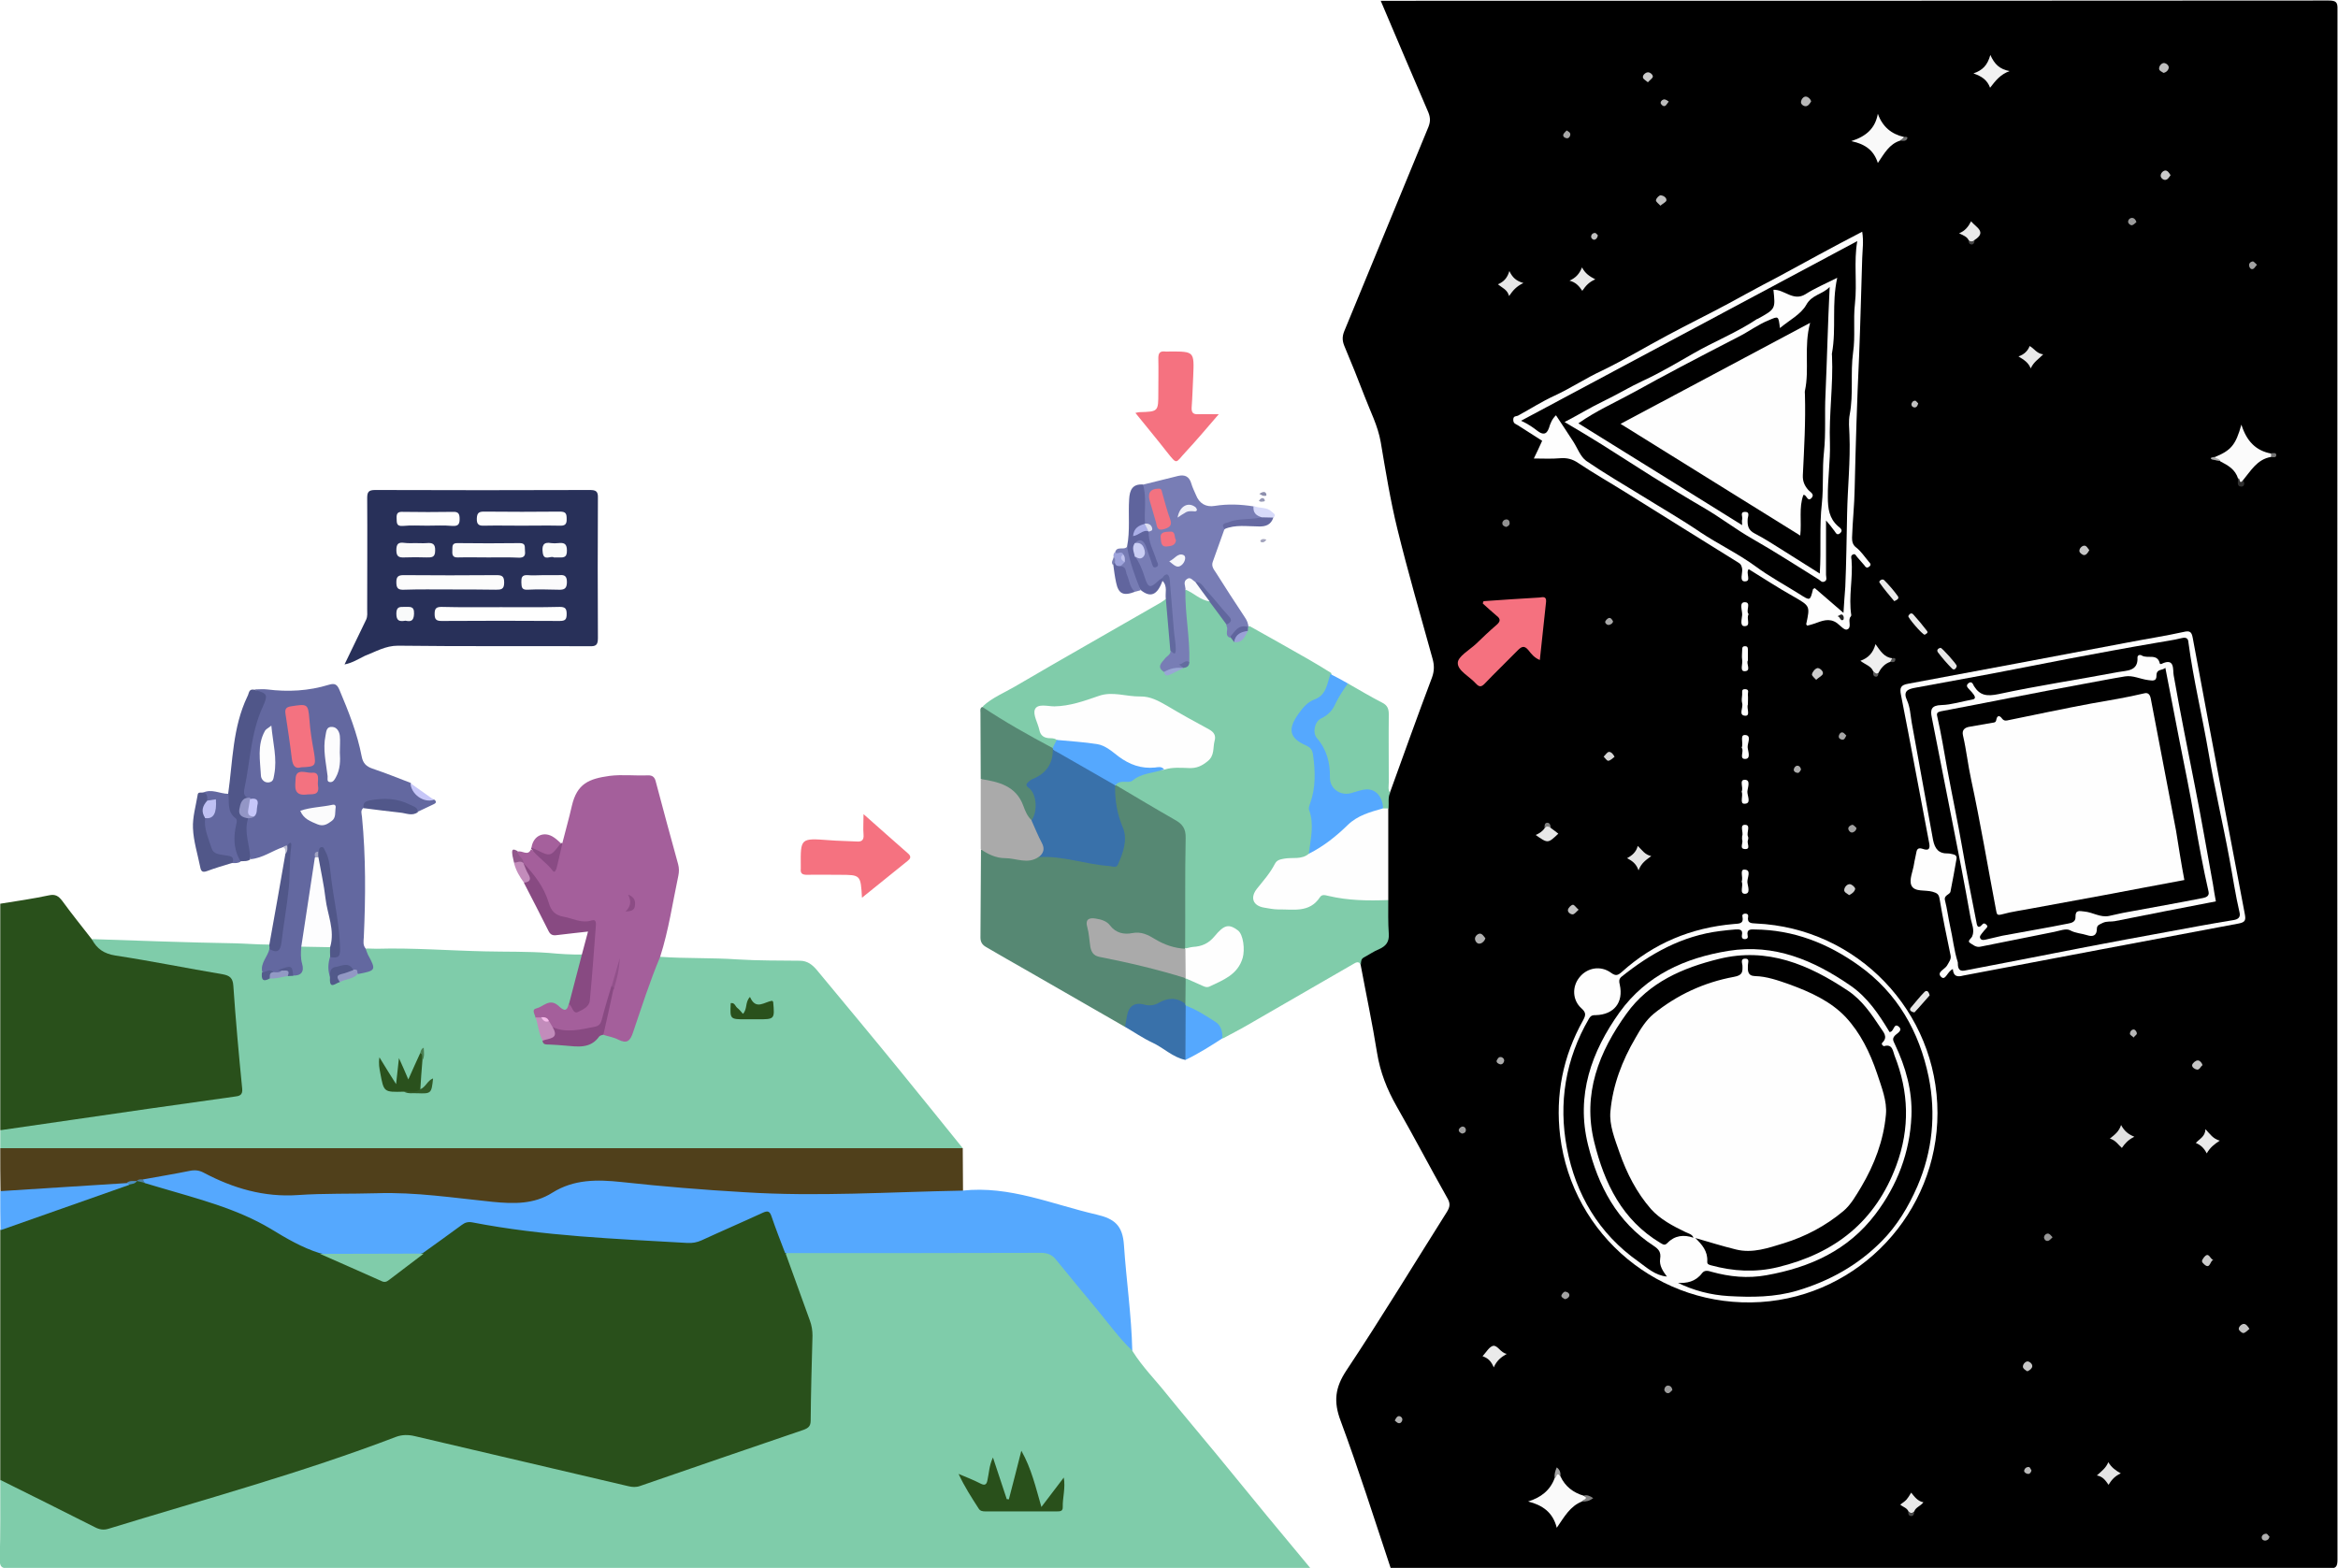 <?xml version="1.0" encoding="utf-8"?>
<!-- Generator: Adobe Illustrator 21.0.0, SVG Export Plug-In . SVG Version: 6.00 Build 0)  -->
<svg version="1.1" id="Layer_1" xmlns="http://www.w3.org/2000/svg" xmlns:xlink="http://www.w3.org/1999/xlink" x="0px" y="0px"
	 viewBox="0 0 897.8 602.2" style="enable-background:new 0 0 897.8 602.2;" xml:space="preserve">
<style type="text/css">
	.st0{display:none;fill:#FEFEFE;}
	.st1{fill:#29501B;}
	.st2{fill:#7FCCAA;}
	.st3{fill:#50401B;}
	.st4{fill:#55A8FE;}
	.st5{fill:#80CCAA;}
	.st6{fill:#283059;}
	.st7{fill:#568873;}
	.st8{fill:#A45F9B;}
	.st9{fill:#6368A0;}
	.st10{fill:#787DB5;}
	.st11{fill:#F57280;}
	.st12{fill:#AAAAAA;}
	.st13{fill:#505689;}
	.st14{fill:#884A82;}
	.st15{fill:#3971AA;}
	.st16{fill:#5F649D;}
	.st17{fill:#515789;}
	.st18{fill:#51578A;}
	.st19{fill:#A5609C;}
	.st20{fill:#62699F;}
	.st21{fill:#61659E;}
	.st22{fill:#6569A1;}
	.st23{fill:#777CB4;}
	.st24{fill:#894B84;}
	.st25{fill:#C38CBB;}
	.st26{fill:#D8DBFA;}
	.st27{fill:#C6C6F8;}
	.st28{fill:#9EA3DB;}
	.st29{fill:#92588C;}
	.st30{fill:#8D8FAD;}
	.st31{fill:#9699B5;}
	.st32{fill:#A4A5BE;}
	.st33{fill:#7B80B3;}
	.st34{fill:#BABCD1;}
	.st35{fill:#FEFEFE;}
	.st36{fill:#F5717F;}
	.st37{fill:#FBFBFB;}
	.st38{fill:#FAFAFA;}
	.st39{fill:#F9F9F9;}
	.st40{fill:#F2F2F2;}
	.st41{fill:#EFEFEF;}
	.st42{fill:#E5E5E5;}
	.st43{fill:#E7E7E7;}
	.st44{fill:#E0E0E0;}
	.st45{fill:#E9E9E9;}
	.st46{fill:#EAEAEA;}
	.st47{fill:#E8E8E8;}
	.st48{fill:#E6E6E6;}
	.st49{fill:#CBCBCB;}
	.st50{fill:#B0B0B0;}
	.st51{fill:#D0D0D0;}
	.st52{fill:#B8B8B8;}
	.st53{fill:#BEBEBE;}
	.st54{fill:#C9C9C9;}
	.st55{fill:#C5C5C5;}
	.st56{fill:#C1C1C1;}
	.st57{fill:#C3C3C3;}
	.st58{fill:#C4C4C4;}
	.st59{fill:#C7C7C7;}
	.st60{fill:#D6D6D6;}
	.st61{fill:#A1A1A1;}
	.st62{fill:#9B9B9B;}
	.st63{fill:#9C9C9C;}
	.st64{fill:#A9A9A9;}
	.st65{fill:#929292;}
	.st66{fill:#989898;}
	.st67{fill:#ADADAD;}
	.st68{fill:#A2A2A2;}
	.st69{fill:#A7A7A7;}
	.st70{fill:#838383;}
	.st71{fill:#A6A6A6;}
	.st72{fill:#AFAFAF;}
	.st73{fill:#B9B9B9;}
	.st74{fill:#303030;}
	.st75{fill:#B2B2B2;}
	.st76{fill:#A4A4A4;}
	.st77{fill:#9F9F9F;}
	.st78{fill:#C0C0C0;}
	.st79{fill:#B6B6B6;}
	.st80{fill:#BBBBBB;}
	.st81{fill:#BFBFBF;}
	.st82{fill:#808080;}
	.st83{fill:#ACACAC;}
	.st84{fill:#747474;}
	.st85{fill:#707070;}
	.st86{fill:#484848;}
	.st87{fill:#565656;}
	.st88{fill:#5A5A5A;}
	.st89{fill:#454545;}
	.st90{fill:#4B91C4;}
	.st91{fill:#4D7F9F;}
	.st92{fill:#FDFDFE;}
	.st93{fill:#2A511D;}
	.st94{fill:#2A511C;}
	.st95{fill:#C28CBB;}
	.st96{fill:#52598A;}
	.st97{fill:#9298C4;}
	.st98{fill:#305A27;}
	.st99{fill:#9299C4;}
	.st100{fill:#545D8C;}
	.st101{fill:#545A8D;}
	.st102{fill:#497E51;}
	.st103{fill:#61679E;}
	.st104{fill:#FAFBFC;}
	.st105{fill:#60659D;}
	.st106{fill:#9AA1D6;}
	.st107{fill:#99A6D5;}
	.st108{fill:#636C9F;}
	.st109{fill:#FCFCFC;}
	.st110{fill:#FBFBFC;}
	.st111{fill:#F9FAFA;}
	.st112{fill:#FAFBFB;}
	.st113{fill:#92518B;}
	.st114{fill:#8C4C85;}
	.st115{fill:#F6B9EA;}
	.st116{fill:#F47280;}
	.st117{fill:#FDFDFD;}
	.st118{fill:#FCFCFD;}
	.st119{fill:#F37280;}
	.st120{fill:#9396C6;}
	.st121{fill:#C6C6F9;}
	.st122{fill:#A1A3C3;}
	.st123{fill:#CACEF4;}
	.st124{fill:#EFF0F8;}
	.st125{fill:#F6F7FB;}
	.st126{fill:#DEE0F1;}
	.st127{fill:#BFC0F3;}
	.st128{fill:#AAAFE7;}
	.st129{fill:#BFC2EE;}
	.st130{fill:#202020;}
</style>
<g>
	<g>
		<path class="st0" d="M534,602.2c-10.2,0-20.5,0-30.7,0c-3.8-1.9-5.7-5.5-8.2-8.5c-18.5-22.3-36.9-44.6-55.3-66.9
			c-2.2-2.7-5-5-5.6-8.7c-0.8-14.4-2.2-28.8-3.9-43.1c-0.4-3.1-1.6-4.9-4.8-5.8c-11.9-3.2-23.8-6.7-35.7-9.9
			c-4.8-1.3-9.7-0.4-14.5-0.6c-2-0.1-4,0.4-5.7-1.1c-1.5-3.7-0.5-7.5-0.8-11.2c-0.1-1.3,0-2.7-0.1-4c0-1.8-1.3-3-2.3-4.2
			c-17.8-21.6-35.6-43.1-53.4-64.7c-1.9-2.3-4.2-3.4-7.1-3.3c-13.2,0.5-26.4-1-39.6-0.9c-4.3,0.1-8.7,0-12.8-1.6
			c-0.6-1.1-0.4-2.2-0.1-3.3c3.1-8.9,4-18.2,6.2-27.3c0.5-2,0.5-3.9-0.1-5.9c-2.6-9.4-5.2-18.7-7.6-28.1c-0.8-3.1-2.3-4.4-5.5-4.1
			c-5.6,0.4-11.2-0.6-16.7,1.2c-4.6,1.5-7.2,4.5-8.5,9c-1.4,4.9-2,10-4.1,14.7c-0.2,0.3-0.6,0.5-0.9,0.6c-1.2,0-2-0.9-2.9-1.5
			c-3.7-2.3-6.6-1.3-8.1,2.8c-0.1,0.4-0.2,0.7-0.4,1c-1.3,2.5-3.4,1.4-5.3,1.3c-2.9,0.5-0.4,2.4-0.9,3.6c0.7,2.8,2.2,5.2,3.7,7.6
			c3,5.2,5.5,10.6,8.4,15.8c1.3,2.4,2.8,3.6,5.6,3c2.3-0.5,4.7-0.5,7-0.8c2.3-0.3,3.7,0.8,3,3.3c-0.7,2.6-0.7,5.5-3.3,7.2
			c-0.7,0.3-1.5,0.4-2.2,0.4c-10.8-0.9-21.7-0.4-32.5-1.1c-1.2-0.1-2.5-0.4-3.7-0.3c-13,0.4-25.9-1.2-38.9-0.8
			c-1.7,0-3.5,0.1-5.1-0.7c-2-1.4-1.9-3.6-1.9-5.8c-0.3-7.5,1.2-14.9,0.7-22.4c-0.4-6.9-0.6-13.9-1.2-20.8c-0.2-2-0.6-4,0.9-5.7
			c1.5-1,3.1-0.5,4.6-0.4c5.3,0.5,10.5,1.7,15.8,1.4c2.2-0.9,4.8-1.1,6.1-3.6c-2.7-2.5-5.7-4.5-8.9-6.3c-4.3-1.6-8.6-3.4-13-4.8
			c-3.5-1.1-5.3-3.3-6-6.8c-1.6-7.9-4.3-15.4-7.6-22.7c-0.8-1.9-1.8-3.4-4.1-2.7c-8.2,2.5-16.5,2.6-24.8,1.4c-1-0.1-2-0.1-3,0.2
			c-1.7,0.8-1.9,2.5-2.6,3.9c-4,8.8-4.6,18.2-5.7,27.6c-0.3,2.6-0.4,5.2-1.5,7.6c-1.8,1.1-3.6,0.2-5.4,0.1c-1.5-0.1-2.9-0.7-4.3,0.1
			c-0.8,0.4-1.6,1-1.7,1.9c-0.5,4.2-2,8.3-1.5,12.5c0.5,3.7,1.6,7.3,2.1,11c0.3,2.4,1.3,3.2,3.8,2.5c2.6-0.8,5.2-1.7,7.9-2.4
			c1.1-0.2,2.2-0.3,3.3-0.6c1.3-0.3,2.6-0.4,3.8-0.8c3-0.6,5.8-2,8.5-3.2c1.4-0.6,2.9-1.4,4.6-0.9c1.1,0.6,1.2,1.7,1.3,2.7
			c-1.3,10.9-3.7,21.6-5.5,32.4c-0.2,1.2-0.6,2.4-1.8,3.2c-3.4,1.2-6.9,0.8-10.3,0.5c-3.6-0.4-7.2-0.4-10.8-0.5
			c-15.3-0.4-30.6-0.4-45.8-1.7c-2.1-0.2-3.2-1.8-4.3-3.2c-2.9-3.8-5.7-7.5-8.6-11.3c-1.5-1.9-3.2-2.5-5.5-2
			c-4.6,0.9-9.3,1.8-13.9,2.5c-1.3,0.2-2.7,0.6-3.9-0.5C0.1,232.6,0.1,118,0,3.4C0,0.6,0.6,0,3.5,0c175.6,0.1,351.2,0.1,526.8,0.1
			c1.6,0.8,2.1,2.5,2.7,3.9c5.5,12.7,10.9,25.5,16.5,38.2c1.1,2.6,0.9,5-0.1,7.6c-10,24.1-19.7,48.3-29.9,72.4
			c-2.2,5.2-3,9.8-0.2,14.9c1.9,3.5,3,7.4,4.7,11c6,12.3,8.7,25.5,10.8,38.8c2.7,17,7.7,33.3,12.2,49.8c1.5,5.5,3,11.1,4.5,16.6
			c0.6,2,0.6,3.9-0.1,5.9c-5.1,14.4-10.3,28.7-15.6,43c-0.4,1-0.7,2.2-2,2.5c-1.9-1.1-1.4-3-1.4-4.7c-0.1-7.7-0.1-15.4,0-23.2
			c0.1-3.4-1-5.6-4.1-7.2c-3.5-1.8-7-3.8-10.3-6c-2.3-1.6-4.9-2.8-7.2-4.3c-9.3-5.3-18.5-10.8-27.9-16.1c-1.3-0.7-2.7-1.4-3.6-2.6
			c-3.3-6.6-7.5-12.6-11.6-18.7c-2.3-3.3-3-6.4-1.2-10.1c1.4-3,1.3-6.6,3.9-9.2c3.1-2,6.4-2.1,9.9-1.5c3,0.5,5.9,0.5,8-2.2
			c0.4-2.1-1.3-2.5-2.6-2.9c-1.5-0.4-3.1-0.6-4.7-0.9c-4.3-0.9-8.6-1-13-0.3c-4.6,0.7-7.3-0.9-9.3-5.1c-3.4-7.1-3.4-7.1-10.9-5.1
			c-2.9,0.8-5.8,1.6-8.7,2.2c-3,0.5-4,2.6-4.1,5.4c-0.1,4.2,0,8.4-0.1,12.6c0,1.6-0.1,3.2-0.9,4.7c-0.9,1.9-3.1,1.7-4.5,2.8
			c-0.4,0.5-0.7,1.1-0.8,1.7c-0.3,1.1-0.5,2.2-0.1,3.3c0.4,1.7,0.8,3.4,1,5.1c0.7,4.1,1.8,4.8,6.1,4.2c0.8-0.3,1.7-0.6,2.6-0.5
			c4.3,1.7,5,1.5,7.4-2.3c0.4-0.6,0.6-1.4,1.6-1.2c2.4,2,1.9,4.6,1.5,7.1c-0.7,1.8-2.3,2.6-3.8,3.4c-21.4,12.2-42.7,24.6-64,36.9
			c-1.2,0.7-2.4,1.3-2.8,2.8c-0.4,8.8,0,17.6-0.2,26.4c0.2,8.6,0.1,17.3,0,25.9c-0.3,11,0,21.9-0.2,32.9c0,2.9,1.5,4.4,3.8,5.8
			c16.9,9.8,34,19.4,50.8,29.4c6.3,3.6,12.7,7.2,18.9,10.9c1.3,0.8,2.5,1.6,4,1.7c5.1-1.9,9.4-5.3,14.1-7.9
			c16.3-9.2,32.3-18.7,48.6-27.9c1.8-1,3.9-2.9,5.6,0.3c2.6,10.4,4.4,21,6.2,31.6c1.4,8.3,4,15.9,8.2,23.1
			c6.6,11.2,12.5,22.8,18.9,34.1c1.5,2.6,1,4.6-0.5,6.9c-7.7,12.1-15.3,24.3-23,36.5c-6.2,9.7-12.2,19.5-18.4,29.1
			c-1.6,2.4-1.8,4.7-0.9,7.4c6.3,19.3,13.3,38.5,19.6,57.9C534,598.8,535.2,600.4,534,602.2z"/>
		<path d="M534,602.2c-6.3-18.9-12.3-37.9-19.2-56.5c-2.8-7.4-2.1-12.8,2.2-19.3c13.3-20,25.8-40.6,38.6-60.9
			c1.2-1.9,1.4-3.3,0.2-5.3c-6.6-11.7-12.8-23.6-19.5-35.3c-3.7-6.5-6.3-13.1-7.5-20.5c-1.8-11.3-4.2-22.5-6.3-33.8
			c-0.9-2.4,0.6-3.7,2.3-4.4c6.5-2.4,8.1-7.2,7.3-13.5c-0.3-2.4,0-5-0.1-7.4c-0.1-11.4-0.2-22.7,0-34c0.2-2.2-0.7-4.8,1.6-6.5
			c5.4-14.9,10.7-29.8,16.3-44.6c0.9-2.5,0.9-4.7,0.2-7.2c-4.6-16.6-9.4-33.1-13.5-49.8c-2.7-11-4.5-22.2-6.4-33.4
			c-1.1-6.3-4-11.8-6.2-17.6c-2.5-6.5-5.1-13-7.8-19.4c-0.8-2-0.8-3.6,0-5.6c10.8-26.1,21.5-52.3,32.3-78.4c0.8-2,0.8-3.6,0-5.6
			c-6.2-14.3-12.2-28.6-18.3-42.9c121.3,0,242.7,0,364-0.1c2.8,0,3.5,0.6,3.4,3.4c-0.1,198.4-0.1,396.9,0,595.4
			c0,2.8-0.6,3.5-3.4,3.4C774.2,602.2,654.1,602.2,534,602.2z"/>
		<path class="st1" d="M0.1,568.4c0-32,0-64,0-96c2.3-2.4,5.5-2.7,8.4-3.8c13.3-4.9,26.6-9.7,40-14.2c1.2-0.3,2.4-0.7,3.6-1.1
			c0.3-0.1,0.7-0.2,1-0.2c1.1,0,2.1,0.4,3.2,0.5c9,2.6,18,5.2,26.9,7.9c10.3,3,19.1,9.2,28.6,13.8c3.7,1.8,7.2,3.9,11.1,5.4
			c7.1,3.3,14.4,6.1,21.5,9.4c2.3,1.1,4.2,1,6.2-0.7c3.9-3.3,8.3-5.9,12.2-9.1c4.3-3.4,8.9-6.5,13.2-9.8c2-1.5,4.1-2,6.6-1.7
			c9.5,1.4,19,2.9,28.5,4.2c9.1,1.2,18.4,1.4,27.6,2c7.8,0.5,15.7,0.7,23.5,1.5c3.2,0.3,6.2-0.5,9-1.8c5.8-2.6,11.6-5.3,17.4-7.9
			c1-0.5,2-1,3.1-1.4c3.9-1.4,4.8-1.1,6.1,2.8c1.5,4.2,3.1,8.4,4.7,12.6c2.1,6,3.9,12.2,6.6,17.9c4.2,8.9,4.5,18.1,3.7,27.5
			c-0.5,5.9-0.5,11.7-0.6,17.6c-0.1,4.6-0.6,5.3-4.9,6.8c-19.8,6.6-39.4,13.7-59.2,20.3c-2.9,1-5.7,1.2-8.8,0.5
			c-26-6.1-52.1-12.2-78.1-18.3c-3.9-0.9-7.6-0.9-11.4,0.6c-31.3,12-63.5,21.1-95.6,30.7c-4,1.2-7.9,2.3-11.8,3.6
			c-2.3,0.8-4.4,0.6-6.5-0.5c-10.9-5.5-21.9-11-32.8-16.5C1.9,570.5,0.8,569.7,0.1,568.4z"/>
		<path class="st2" d="M0.1,568.4c12.1,6,24.1,12,36.2,18.1c1.9,1,3.5,1.3,5.6,0.6c36.8-11.3,74-21.4,110.1-35.2
			c2.4-0.9,4.8-0.9,7.3-0.3c27.3,6.4,54.6,12.8,81.9,19.2c1.6,0.4,3.1,0.5,4.7-0.1c20.9-7.2,41.7-14.4,62.6-21.5
			c1.9-0.7,2.8-1.4,2.8-3.6c0.1-10.9,0.4-21.7,0.7-32.6c0-2-0.3-3.9-1-5.8c-3.1-8.5-6.2-17.1-9.3-25.7c1.3-1.3,3-1.1,4.6-1.1
			c30.9,0,61.7,0,92.6-0.1c3.7,0,6.4,1.4,8.7,4.2c8.1,10,16.3,19.9,24.5,29.8c1.2,1.5,2,3.1,2.9,4.8c3.7,5.9,8.6,10.8,12.9,16.2
			c6.3,7.8,12.8,15.4,19.2,23.2c6.5,7.9,13,15.9,19.5,23.8c5.5,6.7,11.1,13.3,16.6,20c-166.6,0-333.2,0-499.8,0.1
			c-2.8,0-3.5-0.6-3.5-3.5C0.2,588.7,0.1,578.6,0.1,568.4z"/>
		<path class="st2" d="M253.5,367.5c9.9,0.7,19.9,0.3,29.8,1c8,0.5,15.9,0.4,23.8,0.5c3,0,4.9,1.6,6.6,3.6
			c10.6,12.8,21.3,25.6,31.8,38.5c8.1,9.9,16.1,19.9,24.2,29.9c-1.6,1.4-3.5,1.1-5.4,1.2c-7.4,0-14.7,0-22.1,0
			c-111.5,0-223,0-334.5,0c-2.6,0-5.3,0.6-7.6-1.2c0-2.2,0-4.5,0-6.8c1.2-1.5,3-1.7,4.7-1.9c27.3-3.9,54.6-7.8,81.9-11.7
			c5.2-0.8,5-0.8,4.7-5.8c-0.7-10.7-1.8-21.4-2.4-32.1c-0.4-6.4-0.8-6.9-7-8c-12.2-2-24.3-4.5-36.5-6.5c-1.7-0.3-3.5-0.5-5.1-1.2
			c-2.7-1.2-5-2.9-5-6.3c18.1,0.6,36.3,1.3,54.4,1.6c4.6,0.1,9.2,0.5,13.7,0.5c0.5,0.4,0.7,0.9,0.7,1.5c-0.1,3.1-2.7,5.6-2.5,8.8
			c-0.1,1.9,0.9,2.3,2.5,1.8c2.1-0.2,4.1-0.7,6.1-1c0.8,0,1.5,0,2.3-0.1c2.4-0.5,2.7-2,2.4-4.1c-0.3-2.2-1.1-4.7,1.1-6.6
			c3.6-0.8,7.1-1,10.7,0.2c1.2,1,1.1,2.3,1,3.7c-0.7,2.7-0.7,5.4-0.3,8.1c0.2,0.8,0.2,1.6-0.1,2.3c1.1-0.2,2.1-0.7,3.1-1.1
			c2.3-1,4.7-1.6,6.9-2.6c0.8-0.3,1.6-0.6,2.4-0.9c2.6-0.8,3.3-2.1,1.6-4.5c-0.8-1.1-1.9-2.4-0.8-4c1.4,0,2.7,0.1,4.1,0.1
			c13.8-0.4,27.6,0.7,41.4,1c8.2,0.2,16.4,0,24.6,0.6c4.3,0.4,8.6,0.7,13,0.6c1.1,1.4,0.3,2.9-0.1,4.2c-1.3,4.8-2.4,9.6-3.9,14.3
			c-1.6,4-1.6,4-5.4,1.9c-3.5-1.9-7.3-0.1-7.3,3.5c1.1,2.9,1.1,6.1,2.8,8.7c4.9,1.2,9.9,1.8,15,1.4c1.4-0.1,2.5-1.1,3.5-2
			c1-0.9,2-1.9,3.5-1.9c1.9,0.1,3.6,0.9,5.4,1.3c4.1,1.1,4,1.1,5.5-3c2.9-8.2,5.6-16.5,8.7-24.6
			C251.6,369.3,251.6,367.6,253.5,367.5z"/>
		<path class="st1" d="M35.3,360.8c1.9,3.6,4.6,5.5,9,6.2c13.8,2.1,27.5,4.9,41.2,7.2c2.7,0.5,3.9,1.4,4.1,4.4
			c0.9,13.2,2.1,26.4,3.4,39.5c0.3,2.6-1.2,2.9-3,3.1c-11.1,1.6-22.2,3.1-33.3,4.7c-18.9,2.7-37.7,5.5-56.6,8.2c0-29,0-58,0-87
			c6.2-1,12.5-1.9,18.6-3.2c2.6-0.6,3.8,0.3,5.2,2.1C27.6,351.1,31.5,355.9,35.3,360.8z"/>
		<path class="st3" d="M0.1,441c121.7,0,243.4,0,365.1,0c1.5,0,3,0,4.5,0c0,5.5,0.1,11,0.1,16.5c-3.7,1.8-7.8,1.5-11.7,1.8
			c-3.4,0.3-6.7,0.1-10.1,0.1c-13.7,0-27.5,0-41.2,0.7c-13.6,0.7-27.1-1.5-40.7-2.5c-13.1-0.9-26.1-2-39.2-3.2
			c-1.8-0.2-3.5,0.4-5.1,1c-3.6,1.5-7.3,2.7-10.6,4.6c-6.8,3.9-14,3.6-21.4,2.9c-15.5-1.4-31-4.2-46.6-3.4
			c-10.6,0.5-21.2,0.1-31.8,0.7c-10.9,0.6-20.8-2.4-30.2-7.2c-3.8-1.9-7.3-2.5-11.5-1.6c-4.6,0.9-9.2,2.4-14,2.3
			c-1,0.2-2.1-0.8-3.1,0l0.1,0c-1.4,0.6-3,0.6-4.4,1.2c-7.3,1.7-14.8,1.6-22.3,2.1c-6.7,0.5-13.4,0.8-20.1,1.4c-2,0.2-4,0.5-5.7-1
			C0.1,452,0.1,446.5,0.1,441z"/>
		<path class="st4" d="M0.1,457.5c16.2-1,32.4-2.1,48.7-3.1c0.8-0.4,0.9,0,0.8,0.7c-16.5,5.8-32.9,11.6-49.4,17.4
			C0.1,467.5,0.1,462.5,0.1,457.5z"/>
		<path class="st5" d="M533.1,345.7c0,4.3-0.1,8.7,0.2,13c0.2,3.1-1.1,4.7-3.8,5.9c-2,0.8-3.8,2.1-5.7,3.1c-1.2,0.6-1.2,1.7-1.2,2.8
			c-0.9-1.5-2-0.8-3-0.2c-13.6,7.8-27.1,15.7-40.7,23.5c-3.1,1.8-6.3,3.4-9.4,5.1c-1.6-4.7-5.2-7.3-9.5-9.3
			c-1.9-0.9-3.8-1.8-5.2-3.5c-0.2-0.4-0.3-0.7-0.4-1.1c-0.2-2.8-0.5-5.7,0.3-8.5c1.3-1.8,2.7-0.6,4-0.1c6.4,2.5,13.2-0.2,16.5-6.5
			c1.6-3,2.6-5.8,1-9.2c-1.9-3.9-4.9-4.8-7.8-1.6c-3,3.3-6.4,5.5-11,5.5c-1,0-2,0.2-2.6-0.9c-0.7-1.7-0.5-3.4-0.5-5.2
			c0-12-0.1-23.9,0.1-35.9c0-3.6-1.2-5.8-4.3-7.5c-6.1-3.4-12.1-7-18.1-10.5c-1.4-0.8-2.9-1.5-3.6-3.1c-0.2-1.7,1.1-2.2,2.2-2.4
			c5.6-0.8,10.5-4.2,16.2-4.8c3.3-1,6.7-0.9,10-0.7c6.3,0.3,8.7-5.1,8.5-10.3c0-1.4-1.1-2.2-2.2-2.8c-6.5-3.7-13.1-7.2-19.5-11
			c-1.8-1-3.9-0.9-5.8-1.2c-7.2-0.9-14.3-1.6-21.2,1.7c-4.7,2.3-10,1.7-15,2.3c-2.6,0.3-2.8,1.2-2.5,3.6c0.5,4.6,3.6,6.3,7.2,7.8
			c0.3,1.6-0.4,2.7-1.6,3.6c-1.3,0.6-2.4-0.2-3.5-0.8c-7.3-4-14.4-8.5-21.6-12.6c-1-0.5-2.4-1-2.1-2.7c3.6-3.3,8.1-5.1,12.2-7.5
			c18.6-10.9,37.4-21.5,56.1-32.3c0.7-0.4,1.4-1,2.1-1.5c1.3,1,1.7,2.6,1.7,4c0,4.9,1.1,9.6,1,14.5c0,1.8-0.6,3.3-1.9,4.6
			c-1.2,1.1-2.1,2.4-1,4.2c2.5,1.8,4.2-1.1,6.3-1.3c0.3-0.1,0.6-0.3,0.9-0.4c1.4-0.6,1.2-1.8,1.2-3c-0.4-6.3-0.7-12.6-1.4-18.9
			c-0.2-2.1-0.4-4.2,0.1-6.3c0.8-2,2.1-1.2,3.3-0.6c2.3,1.2,4.4,2.6,6.8,3.6c3.3,2.2,4.6,6,7,8.9c1,1.4,0.3,3.2,1.3,4.6
			c0.5,0.6,0.9,1.4,1.8,1.6c1.9-0.2,2.7-1.7,3.5-3.2c0.2-0.4,0.4-0.9,0.6-1.3c0.2-0.3,0.4-0.4,0.8-0.4c7.5,4.2,15,8.4,22.5,12.7
			c3,1.7,5.9,3.5,8.8,5.3c0.7,4.4-1,7.8-4.7,10c-2.9,1.8-5.5,3.9-7.3,6.8c-2.7,4.2-2.2,6.9,2.2,9.2c2.9,1.5,4.3,3.7,4.5,6.7
			c0.4,5.2,0.8,10.5-0.9,15.6c-0.6,1.9-1,3.9-0.5,5.9c1.4,5.1,0.4,10.1-1,15.1c-0.8,1.7-2.3,2.2-4,2.2c-5.4,0-9.6,1.8-12,7
			c-0.9,1.9-2.7,3.2-3.8,5.1c-1.5,2.7-0.7,4.6,2.4,5.1c4.3,0.8,8.6,1.4,13,0.5c2.5-0.5,4.8-1.2,6.6-3.1c1.3-1.4,3-2.3,5-1.8
			c6.5,1.5,13.1,1.8,19.7,1.7C531.1,344.7,532.2,344.9,533.1,345.7z"/>
		<path class="st4" d="M54.9,453c6-1.1,12.1-2.1,18-3.3c2-0.4,3.6-0.2,5.3,0.7c11.3,6,23.2,9.5,36.2,8.6c10.1-0.7,20.2-0.4,30.3-0.7
			c14.9-0.5,29.6,1.8,44.4,3.3c8.2,0.8,15.9,1,23-3.5c8.3-5.2,17.2-5.1,26.6-4.1c15.6,1.7,31.3,3,47,3.9c28,1.8,55.9-0.1,83.9-0.6
			c18.1-2,34.5,5.3,51.5,9.2c6.9,1.6,10,4.2,10.5,11.7c0.9,13.5,2.9,27,3.2,40.6c-5-4.8-9.1-10.5-13.5-15.8
			c-5.3-6.4-10.6-12.8-15.8-19.2c-1.5-1.9-3.3-2.6-5.8-2.6c-32.7,0.1-65.5,0.1-98.2,0.1c-1.8-4.7-3.6-9.3-5.2-14
			c-0.7-2.1-1.4-2.4-3.4-1.5c-7.8,3.6-15.7,7-23.5,10.6c-1.8,0.8-3.5,1.1-5.4,1c-27.6-1.6-55.3-2.6-82.6-7.9c-1.6-0.3-2.8,0-4.1,1
			c-4.9,3.6-9.9,7.2-14.8,10.7c-2,0.9-4,1.2-6.2,1.2c-8.7,0-17.5,0-26.2,0c-2.5,0-4.9-0.5-7.4-1.1c-6.7-2.1-12.8-5.7-18.7-9.3
			C90.8,464.1,75.8,460.4,61,456c-1.8-0.5-3.6-1.1-5.4-1.6C55.2,454,54.4,453.9,54.9,453z"/>
		<path class="st6" d="M132.3,255.2c2.9-6,5.6-11.6,8.3-17.2c0.6-1.3,0.4-2.7,0.4-4c0-14.2,0.1-28.5,0-42.7c0-2.4,0.6-3.1,3.1-3.1
			c27.5,0.1,54.9,0.1,82.4,0c2.3,0,3.2,0.5,3.1,3c-0.1,18-0.1,35.9,0,53.9c0,2.8-0.9,3.2-3.4,3.1c-24.5-0.1-48.9,0.1-73.4-0.2
			c-4.8,0-8.5,2.3-12.7,3.9C137.6,253.1,135.4,254.6,132.3,255.2z"/>
		<path class="st7" d="M455.3,375.8c0,3.2-0.1,6.5-0.1,9.7c-0.5,0.5-1.2,0.5-1.7,0.2c-2.5-1.6-4.9-1-7.4,0.2c-2,1-4.1,1.4-6.5,1.1
			c-4-0.5-5,0.3-6,4.2c-0.3,1.2-0.5,2.4-1.6,3.2c-12.7-7.3-25.4-14.6-38.1-21.9c-5.1-2.9-10.2-5.8-15.3-8.8
			c-1.4-0.8-2.1-1.9-2.1-3.6c0.1-11.2,0.1-22.5,0.2-33.7c1.8-0.7,3,0.9,4.5,1.2c5.9,1.3,11.9,2.9,18,0.7c4.8-0.5,9.5,0.2,14.1,1.2
			c3.6,0.8,7.4,1.4,11.1,1.8c4,0.3,4.8-0.1,5.5-4.1c0.8-4.1,1.4-8.2-0.9-12.4c-2-3.8-2.3-8.1-1.4-12.4c0.2-0.4,0.4-0.7,0.8-0.9
			c7.6,4.5,15.1,9,22.8,13.4c2.9,1.6,4.2,3.4,4.1,7c-0.3,14.2-0.1,28.4-0.2,42.5c-0.1,0.1-0.2,0.3-0.3,0.5
			c-4.1,0.9-7.6-0.9-10.9-2.8c-3.1-1.8-6.1-3.2-9.9-2.7c-2.9,0.4-5.7-0.6-7.9-2.7c-0.5-0.4-0.9-0.9-1.5-1.2c-1.6-1-3.4-2.3-5.2-1.4
			c-2,1.1-0.6,3.1-0.5,4.8c0,1,0.4,2,0.5,3c0.1,2.9,1.6,4.3,4.5,5c8.9,2.1,17.9,3.6,26.5,6.5c1.5,0.5,3.2,0.8,4.4,1.9
			C455.1,375.4,455.2,375.6,455.3,375.8z"/>
		<path class="st8" d="M253.5,367.5c-4,9.5-7.1,19.3-10.4,29c-1.1,3.3-2.3,4.5-5.7,2.8c-1.7-0.9-3.7-1.2-5.6-1.8
			c-1-1.3-0.5-2.7-0.1-4c1.1-4.3,2.2-8.7,3.4-13c1.2-3.8,1.8-7.8,2.6-10c-0.5,1.7-1.5,5-2.2,8.5c-1.3,3.8-2.1,7.7-3.1,11.5
			c-0.7,2.9-2.1,4.8-5.2,5.1c-5,0.5-10.1,2.7-14.9-0.5c-1-0.4-1.5-1.4-2.1-2.2c-0.6-1-1.7-1.2-2.8-1.3c-0.7-0.1-1.2-0.4-1.8-0.8
			c-0.1-1.2-1.7-3,0.4-3.5c2.6-0.6,4.9-3.9,8.2-1.2c1.4,1.2,3.4,3.5,4.2-0.6c4.9,2.3,6.5,1.4,7.2-4.4c1.1-8,0.9-16.1,2-24.1
			c0.2-1.6-0.5-2.4-2.1-2.2c-1.4,0.1-2.7-0.1-4.1-0.3c-6.4-1-11.3-3.5-13.1-10.6c-1.1-4.3-4.8-7.5-7.2-11.2
			c-0.2-0.3-0.4-0.6-0.6-0.9c-0.4-1.6-2.9-2.5-1.7-4.7c1.7-0.6,3.9,1.9,5.1-0.9c3.2,1.8,6,4.1,8.2,7.4c2.1-3.2,1.4-7.1,3.8-9.6
			c1.2-4.8,2.6-9.6,3.7-14.5c2-8.6,6.6-10.4,14.5-11.5c4.8-0.6,9.7,0,14.6-0.2c2.1-0.1,2.8,0.9,3.2,2.7c2.8,10.5,5.6,21,8.5,31.4
			c0.4,1.5,0.4,2.9,0.1,4.4C258.3,346.6,256.8,357.2,253.5,367.5z"/>
		<path class="st9" d="M115.7,363.6c-0.2,2.2-0.3,4.4,0.3,6.5c0.9,3.1-0.3,4.7-3.5,4.6c-0.8-1.9-2.3-2.7-4.3-2.3
			c-0.9,0.2,0.5,0.5,0,0.7c-0.7,1.1-1.8,1-2.8,0.9c-1.5-0.8-3.3,0.4-4.7-0.7c-0.8-3.5,2.2-5.9,2.8-9c2.2,0,3.2-0.8,3.7-3.3
			c2.2-11.3,2.5-22.7,3.6-34.1c0.1-0.5,0-1-0.3-1.4c-0.5-0.3-1-0.6-1.6-0.2c-4.3,1.4-8,4.3-12.7,4.7c-1.9-5-3.7-10-1.5-15.3
			c0.4-0.9,1.3-1.3,2-1.9c0.9-1.9,2.9-3.9-0.5-5.5c-0.4-0.1-0.7-0.2-1-0.3c-2-0.4-2.7-1.7-2.3-3.6c1.9-10.2,1.9-20.8,6.5-30.4
			c1.6-3.3,2.1-6.1-1.7-8.2c1.6,0,3.3-0.2,4.9,0c8,1,15.9,0.6,23.7-1.8c2.3-0.7,3.2-0.1,4.1,2.1c3.5,8.3,6.8,16.6,8.5,25.5
			c0.5,2.6,1.8,3.8,4.1,4.6c5,1.7,9.8,3.6,14.7,5.5c1.9,3.7,4.8,6,9,6.4c1,0.7,0.9,1.3-0.2,1.8c-2,0.9-3.9,1.9-5.9,2.8
			c-5.3-3.1-10.9-5.2-17.2-3.5c-1.5,0.4-2.8,0.9-3.8,2.1c-1.3,0.9-0.7,2.3-0.6,3.4c1.5,15.4,1.4,30.8,0.7,46.3
			c-0.1,1.5-0.4,3,0.7,4.3c0.3,0.8,0.5,1.6,0.9,2.4c3.2,5.9,3.1,6.1-3.8,7.4c-0.7-0.4-0.5-2-1.9-1.4c-4.5-1.9-6.1-1.3-8.7,3
			c-1.1-2.8-1-5.6-0.1-8.4c2.5-0.8,2.9-2.8,2.9-5c-0.1-3.8-1-7.4-1.5-11.1c-0.9-6.8-1.7-13.6-2.9-20.3c-0.3-1.4,0.1-3.5-2.3-3.5
			c-1.1,0.6-0.9,1.7-0.9,2.7c-1.1,10.4-3.1,20.6-4.7,30.9C117,362.1,116.5,362.9,115.7,363.6z"/>
		<path class="st10" d="M455.2,226.5c-0.2,9.3,1.8,18.5,1.5,27.8c-0.6,0.9-2.6,0.3-2.2,2.2l0,0.1c-2.6,0-4.8,2-7.5,1.5
			c-3-1.9-0.9-3.6,0.3-5.1c0.8-1.1,2.3-1.5,2.2-3.2c1.5-0.8,1-2.1,0.9-3.3c-0.8-7-1.3-14-1.8-21.1c-0.1-1.1,0.7-3.4-2-3.1
			c-1.6,1.2-2.2,4.1-4.8,3.4c-2.3-0.6-2.9-3-3.4-5c-0.5-2.5-2.6-4.2-2.8-6.7c3.9-1.9,4-2.4,0-5.6c-0.3-1.3,0.3-1.9,1.5-1.9
			c1.5,0,2.7,0.8,3.3,2.1c1.1,2.1,1.5,4.5,2.6,6.8c-0.8-3.8-3.5-7-2.5-11c1.9-2.4-1.7-2.7-1.8-4.3c-0.4-4.6-0.9-9.3,0-13.9
			c4.6-1.1,9.1-2.3,13.7-3.4c2.6-0.6,4.3,0.2,5.1,3c0.4,1.4,1.1,2.8,1.7,4.2c1.3,3.4,3.9,4.9,7.3,4.3c5-0.8,9.9-0.6,14.9,0.2
			c0.5,1.9,3.1,2.4,3,4.7c-2,1.6-4.4,1.3-6.7,1.6c-2.7,0.4-5.7-0.2-7.6,2.7c-1.5,4.1-2.9,8.2-4.4,12.3c-0.6,1.7,0.4,2.9,1.2,4.1
			c3.6,5.7,7.2,11.3,11,17c0.9,1.3,1.5,2.6,1.5,4.1l-0.4,0.1c-2.7,0.5-4.4,2.7-6.8,3.8c-2.2-1-0.2-3.3-1.3-4.6
			c0.4-1.1,0.4-2.2-0.4-3.1c-3.5-4-6.7-8.3-10.5-12c-0.5-0.4-1-0.7-1.6-0.9C455.6,222.4,456.2,225.5,455.2,226.5z"/>
		<path class="st2" d="M533.8,304.5c-0.9,1.9-0.4,4-0.6,6c-0.7,0.6-1.5,0.7-2.2,0.2c-1.2-1.3-0.7-3.4-2.2-4.6c-2.4-2-5-1.8-7.8-1
			c-7.3,2-11.1-0.8-11.2-8.1c0-4.4-1.5-8.3-4-11.9c-3-4.3-2.3-7.8,2.2-10.6c2.4-1.5,3.4-3.8,4.8-6.1c1.3-2.2,2-4.9,4.8-5.9
			c4.4,2.5,8.7,5.1,13.2,7.4c2,1,2.5,2.4,2.5,4.5c-0.1,8.7,0,17.4,0,26.1C533.3,301.9,532.9,303.3,533.8,304.5z"/>
		<path class="st4" d="M517.6,262.5c-1.7,2.4-3.4,4.9-4.7,7.6c-1.1,2.6-2.8,4.5-5.5,5.8c-2.6,1.2-3.5,5.5-1.7,7.6
			c3.8,4.4,5.1,9.5,5,15.1c-0.1,4.3,4,7.2,8.2,6c1.9-0.5,3.8-1.3,5.8-1.4c3.7-0.2,6.3,3,6.4,7.3c-0.2,0.8-0.8,1.4-1.6,1.5
			c-7.3,1-11.8,6.5-17.1,10.6c-2.3,1.8-4.6,3.3-7,4.9c-0.8,0.5-1.7,1.1-2.8,0.5c0.6-5.6,2.2-11.2,0.1-16.9c-0.3-0.7,0.1-1.7,0.4-2.5
			c2.2-6.2,2-12.4,1.1-18.8c-0.3-1.9-1-2.7-2.7-3.5c-6.4-2.8-7.1-6.2-2.9-12.1c1.7-2.4,3.5-4.6,6.3-5.6c4.5-1.7,4.7-6.1,6-9.7
			C513.1,260,515.3,261.2,517.6,262.5z"/>
		<path class="st7" d="M377.2,271.5c8.7,5.8,17.8,10.9,27,15.8c0.3,0.2,0.5,0.5,0.7,0.9c0.4,5-1.6,8.6-6.2,10.7
			c-1.9,0.9-3.5,1.7-1.1,4.2c2.3,2.4,1,10.2-1.3,12.2c-2.2-0.2-2.8-2.1-3.3-3.7c-2.2-6.8-7.4-9.6-13.7-11.3c-1-0.2-2-0.4-2.7-1.2
			c0-8.5-0.1-16.9-0.1-25.4C376.5,273,376.2,272,377.2,271.5z"/>
		<path class="st11" d="M436,158.6c0.9-0.2,1.2-0.3,1.6-0.3c7.2-0.2,7.2-0.2,7.2-7.6c0-4.4,0.1-8.7,0-13.1c0-2,0.6-2.8,2.6-2.6
			c0.6,0.1,1.2,0,1.9,0c9.3,0,9.3,0,8.9,9.5c-0.2,4-0.3,8-0.6,12c-0.1,1.9,0.5,2.7,2.5,2.6c2.4-0.1,4.7,0,7.9,0
			c-4.5,5.2-8.5,10-12.8,14.6c-3.9,4.2-3,5-7.1-0.1C444.2,168.6,440.2,163.8,436,158.6z"/>
		<path class="st11" d="M331,344.8c-0.5-8.8-0.5-8.8-8.7-8.8c-4.1,0-8.2-0.1-12.4,0c-1.8,0-2.6-0.5-2.4-2.3c0-0.4,0-0.8,0-1.1
			c-0.1-10.7-0.1-10.7,10.8-9.9c3.5,0.3,7,0.3,10.5,0.5c2.1,0.2,3-0.5,2.8-2.7c-0.2-2.3,0-4.7,0-7.8c6.1,5.4,11.6,10.3,17.2,15.2
			c1.2,1.1,0.8,1.9-0.2,2.7C342.8,335.3,337.1,339.9,331,344.8z"/>
		<path class="st12" d="M376.6,299.2c6.9,1.1,13.6,2.6,16.4,10.4c0.7,1.9,1.5,3.9,3.1,5.4c3.3,2.8,4.4,6.7,5.4,10.6
			c0.5,2-1,2.8-2.6,3.5c-4.2,3-8.6,0.5-13,0.5c-3.4,0-6.5-1.5-9.3-3.4C376.6,317.3,376.6,308.2,376.6,299.2z"/>
		<path class="st13" d="M97.6,264.9c5.1,1.5,5.5,1.7,3.2,6.8c-4.5,9.9-4.7,20.6-6.9,31c-0.4,1.9-0.4,3.6,2.2,3.8
			c-0.3,0.8-1.1,0.9-1.6,1.4c-2.2,2.1-2,3.6,0.8,6.4c-1.8,5.4,0.8,10.5,0.8,15.8c-1.1,0.8-2.4,0.6-3.7,0.7c-1.9,0.1-2.1-1.4-2.5-2.6
			c-0.4-1.3-0.7-2.7-0.7-4c-0.1-4.9,0.2-9.7-2.2-14.3c-0.7-1.5-0.6-3.4,0.6-4.9c1.8-12.6,1.7-25.6,7.4-37.5
			C95.7,266.3,95.4,264.5,97.6,264.9z"/>
		<path class="st14" d="M201,331.5c4.2,4.4,7.9,9.2,9.7,15.2c0.9,3.1,2.4,4.8,5.7,5.4c3.6,0.6,6.9,2.7,10.9,1.4
			c1.7-0.5,1.6,1.2,1.5,2.2c-0.7,9.5-1.4,19-2.3,28.5c-0.2,2.6-2.8,3.6-4.6,4.5c-1.9,0.9-2.1-2.2-3.4-3.1c1.6-6.3,3.3-12.5,4.9-18.8
			c0.8-2.9,1.5-5.7,2.4-9c-4,0.5-7.7,0.8-11.4,1.3c-1.5,0.2-2.8,0.4-3.7-1.4c-3.1-6.2-6.3-12.4-9.5-18.6c1-1.1,1.4-2.2,0.5-3.7
			C201,334.2,200.1,333,201,331.5z"/>
		<path class="st15" d="M432,394.4c0.3-1.5,0.5-2.9,0.8-4.4c0.6-3.5,2.9-5.1,6.4-4.2c2.1,0.6,4,0.4,5.7-0.6c3.5-2,6.9-2.2,10.2,0.3
			c0.1,0.2,0.1,0.5,0.2,0.7c0.8,1,1,2.2,1.1,3.5c0.1,4.5,0.1,9.1,0,13.6c0,1.4-0.3,2.7-1.2,3.8c-4.9-1-8.4-4.7-12.8-6.7
			C438.8,398.7,435.5,396.4,432,394.4z"/>
		<path class="st9" d="M87.7,304.9c0.4,3.3-0.6,6.9,2.8,9.4c0.9,0.7,0.1,2.5-0.1,3.9c-0.8,4.4-0.4,8.7,2,12.7
			c-0.9,0.7-2.1,0.6-3.2,0.6c-1.2-1.5-2.8-1.9-4.6-2.2c-2.4-0.4-4-1.8-4.7-4.2c-1-3.4-3-6.7-1.7-10.4c0.4-0.7,1.2-0.8,1.8-1.2
			c1.5-0.8,1.7-2.4,1.8-3.8c0.2-2-1.9-1.1-2.6-2c-0.7-1-1.1-2.1-1.4-3.2C81.3,302.8,84.4,304.9,87.7,304.9z"/>
		<path class="st16" d="M435.8,213.7c1.8,2.4,2.9,5.2,3.8,8.1c1.3,4.1,2.1,4.2,5.2,1.3c0.4-0.4,1-0.7,1.5-1.1
			c0.4,0.3,0.4,0.7,0.1,1.1c-2,5.5-4.6,6.6-8.4,3.5c-3.7-4.9-5.8-10.4-5.2-16.7c1.2-6,0.4-12.2,0.8-18.2c0.2-3.4,1.2-5.9,5.3-5.6
			c1.5,4.9,0.4,10,0.8,15c-0.1,0.2-0.1,0.3-0.2,0.5c-0.7,1-1.9,1.5-2.6,2.6c1.3-0.4,2.5-1.3,3.9-0.4c0.1,0.1,0.2,0.3,0.3,0.4
			c-0.2,4,1.9,7.4,3,11c0.3,0.9,1.2,2-0.1,2.6c-1.4,0.6-1.5-1-1.8-1.8c-0.8-2.1-1.4-4.2-2.2-6.3c-1-2.5-2.6-2.9-4.2-1
			C436,210.3,436.6,212,435.8,213.7z"/>
		<path class="st4" d="M455.2,407.1c0-7,0.1-13.9,0.1-20.9c4.2,1.6,7.9,4,11.6,6.4c2,1.3,2.6,3.8,2.5,6.2
			C464.8,401.8,460.2,404.7,455.2,407.1z"/>
		<path class="st17" d="M77.9,304.4c2,0.3,1.6,1.8,1.7,3.1c-0.1,2.2-1.1,4.4-0.8,6.7c-0.6,4.1,1.3,7.8,2.4,11.5
			c0.8,2.5,3.1,2.4,5.2,2.8c1.5,0.3,3.8,0.1,2.9,2.9c-3.3,1-6.7,2-9.9,3.2c-1.7,0.6-2.2,0-2.5-1.5c-1-5-2.6-10-2.8-15
			c-0.2-4.2,1.1-8.5,1.8-12.8C76,304.1,77.1,304.5,77.9,304.4z"/>
		<path class="st17" d="M110.3,324.8c1.5-2.2,1.7-0.7,1.5,0.6c-0.7,5.2-0.4,10.4-0.9,15.6c-0.7,7-2,13.9-2.8,20.9
			c-0.4,3.3-1.6,4.4-4.6,2.6c0-0.5,0-1-0.1-1.5c2.1-11.7,4.2-23.4,6.2-35.1C110.3,326.9,109.5,325.7,110.3,324.8z"/>
		<path class="st18" d="M139.6,310.4c-0.2-1.9,0.4-2.6,2.5-3c5.4-1,10.5-0.8,15.4,1.7c1.3,0.7,2.9,0.9,3,2.8
			c-2.2,1.7-4.6,0.4-6.9,0.2C149,311.6,144.3,311,139.6,310.4z"/>
		<path class="st19" d="M204.1,325.5c0.7-4.6,4.9-6.5,8.7-3.8c0.9,0.6,1.7,1.4,2.5,2.1c-0.4,2.4-1.5,5.1-3.6,5.4
			C208.9,329.5,206,328.2,204.1,325.5z"/>
		<path class="st20" d="M446.4,223.1c0-0.4-0.1-0.7-0.1-1.1c1.6-2.3,2.7-1.5,2.9,0.8c0.6,6.5,1,13.1,1.6,19.6c0.2,2.3,0.7,4.7,0.7,7
			c0,2.8-1.2,1.2-2.1,0.4c-0.6-6.5-1.1-13.1-1.7-19.6C447.3,227.8,448.5,225.2,446.4,223.1z"/>
		<path class="st21" d="M435.8,227.3c-4.4,1.7-6.3,0.8-7.2-3.5c-0.5-2.3-0.8-4.6-1.1-6.9c-0.4-0.7,0.1-0.9,0.6-1.1c1,0.3,2,0.8,3,1
			C434.3,219.6,434.6,223.6,435.8,227.3z"/>
		<path class="st22" d="M470.2,203.2c-1.7-2.4,0.8-2.2,1.8-2.7c4-1.6,8.5-0.7,12.6-1.9c1.5-1.1,2.9-1.1,4.4,0.1
			c-0.9,2.9-3,3.6-5.7,3.5C478.9,202.2,474.5,201.4,470.2,203.2z"/>
		<path class="st23" d="M435.8,227.3c-2-1.7-2.1-4.3-3-6.4c-0.6-1.2-0.2-3.1-2.2-3.4c-0.4-0.8,0.5-1.4,0.5-2.1
			c0.1-0.6,0-1.2-0.5-1.7c-0.6-0.8-2.4,0.4-2.4-1.5c0.6-2.7,3.4-0.7,4.6-2.2c1,5.8,3,11.3,5.2,16.7
			C437.2,226.9,436.5,227.1,435.8,227.3z"/>
		<path class="st24" d="M204.1,325.5c0.6,0.3,1.1,0.6,1.7,0.8c5.6,2.8,5.6,2.8,9.6-2.5c0.2,0,0.4,0,0.6,0c-0.7,3.1-1.5,6.3-2.2,9.4
			c-0.2,0.8-0.8,2.3-1.5,1.3c-2.4-3.2-5.9-5.3-8.3-8.5C203.9,325.9,203.9,325.7,204.1,325.5z"/>
		<path class="st25" d="M201,331.5c0.6,1.4,1,2.8,1.8,4.1c1.3,2.1,0.8,3.2-1.6,3.4c-1.7-2.3-3.1-4.7-3.8-7.5
			C198.6,330.2,199.9,329.6,201,331.5L201,331.5z"/>
		<path class="st26" d="M489,198.8c-1.5,0-2.9-0.1-4.4-0.1c-2.2-0.6-3.6-1.8-3.2-4.4c2.2,1.1,5,0.3,6.9,2.2
			C489,197.2,490.3,197.6,489,198.8z"/>
		<path class="st27" d="M166.6,307.2c-3.9,1.3-8.7-2.1-9-6.4C160.6,302.9,163.6,305.1,166.6,307.2z"/>
		<path class="st28" d="M431.9,215.9c-0.5,0.5-1,1-1.5,1.5c-1.1,0.1-2.1,0-2.3-1.4c-0.7-0.6,0-1.6-0.5-2.2c-0.1-0.6,0-1.2,0.5-1.7
			c0.9,1.1,2.4-0.7,3.2,0.7C431.2,214,431.2,215.1,431.9,215.9z"/>
		<path class="st29" d="M201,331.5c-1.2-1.1-2.4-0.2-3.6-0.1c-0.2-1.2-0.6-2.3-0.7-3.5c-0.3-2.4,1-1.5,2.1-1
			C198.7,328.9,201.2,329.6,201,331.5z"/>
		<path class="st30" d="M483.6,189.7c1.2-0.9,2.3-1,2.6-0.1c0.5,1.2-0.7,0.8-1.3,0.8C484.6,190.3,484.3,190,483.6,189.7z"/>
		<path class="st31" d="M483.4,192.4c0.6-1,1.5-1.5,2.1-0.7c0.7,1.1-0.5,0.9-1.1,1C484.1,192.8,483.8,192.5,483.4,192.4z"/>
		<path class="st32" d="M486.3,207.3c-0.6,0.9-1.3,1.2-2.1,0.9c-0.1-0.1-0.3-0.5-0.2-0.6C484.6,206.9,485.4,206.9,486.3,207.3z"/>
		<path class="st33" d="M427.6,213.9c0.8,0.6,0.6,1.4,0.5,2.2c-0.3,0.3-0.5,0.5-0.8,0.8C426.5,215.8,427.6,214.9,427.6,213.9z"/>
		<path class="st34" d="M110.3,324.8c0.1,1.1,0.2,2.1-0.6,3c-0.3-0.8,0.2-1.8-0.9-2.4C109.2,325,109.7,324.7,110.3,324.8z"/>
		<path class="st35" d="M671.5,218.6c-1.3,1.5,1.3,4.8-1.6,4.7c-2-0.1-0.7-3.1-0.9-4.8c-0.2-1.2-0.5-1.9-1.6-2.5
			c-14.4-8.9-28.7-17.9-43-26.8c-6.1-3.8-12.4-7.4-18.4-11.4c-2.2-1.5-4.3-2-6.9-1.8c-3.3,0.3-6.6,0.1-10.1,0.1
			c1.1-2.2,2.2-4.6,3.2-6.8c-3.1-2-6.3-4-9.4-6c-0.8-0.5-1.7-0.6-1.7-2.1c0-1.6,1.2-1.2,1.9-1.6c4.6-2.5,9.1-5.4,13.9-7.6
			c6.3-2.9,12.1-6.8,18.4-9.7c8.5-4.1,16.7-9.1,25-13.5c7.8-4.2,15.8-8.1,23.6-12.3c4.3-2.3,8.5-4.7,12.9-7
			c7.4-3.8,14.6-7.9,21.9-11.8c5.3-2.9,10.7-5.7,16.4-8.7c0.6,3.8,0.1,7,0,10.2c-0.4,12.6-0.7,25.2-1.2,37.7
			c-0.8,17-1.3,33.9-1.7,50.9c-0.1,6.2-0.8,12.5-1,18.7c0,1.2,0.1,2.7,1.6,3.8c1.8,1.4,3.2,3.5,4.7,5.3c0.5,0.6,1.4,1.3,0.2,2.1
			c-0.9,0.7-1.4,0-1.8-0.6c-0.9-1-1.8-2.1-2.7-3.1c-0.5-0.5-0.7-1.5-1.7-1c-0.9,0.4-0.6,1.3-0.5,2c0.6,7.1-1.2,14.2-0.1,21.3
			c0,0.3-0.3,0.6-0.5,0.9c-0.7,1.5,0.8,4-1.2,4.6c-1,0.3-2.6-1.6-3.8-2.5c-3-2.1-5.8-0.8-8.6,0.2c-0.9,0.3-1.9,0.6-2.8,0.8
			c-0.2-0.2-0.4-0.4-0.4-0.6c1.5-7,1.5-6.9-4.9-10.6C682.8,225.8,677.2,222.1,671.5,218.6z"/>
		<path class="st35" d="M502.6,327.9c5.6-2.8,10.5-6.7,14.9-11c3.9-3.8,8.7-5,13.5-6.4c0.7,0,1.4,0,2.1,0c0,11.7,0,23.5,0,35.2
			c-7.7,0.3-15.4,0.2-23-1.6c-1.3-0.3-2.5-0.7-3.3,0.6c-4,6-10.2,4.5-15.9,4.6c-1.8,0-3.7-0.4-5.5-0.7c-4.2-0.7-5.5-3.8-2.7-7.3
			c2.4-3,5-5.9,6.8-9.4c0.8-1.6,2-1.8,3.6-2.1C496.2,329.2,499.8,330.3,502.6,327.9z"/>
		<path class="st35" d="M749.9,372.2c-2.1,0.9-2.8,4.5-4.4,3.1c-2.1-1.9,1.4-3,2.2-4.5c0.7-1.3,1.7-2.4,1.3-4
			c-1.5-7.2-3-14.4-4.2-21.6c-0.3-1.9-1.1-2.2-2.7-2.7c-2.8-0.8-6.9,0.2-8.1-2.4c-1-2.2,0.6-5.5,1-8.3c0.2-1.4,0.6-2.7,0.8-4
			c0.2-1.4,0.6-2.4,2.4-1.8c3,1.1,3-0.6,2.5-2.8c-3.6-18.7-7-37.5-10.7-56.2c-0.6-2.9-0.1-3.9,2.8-4.4c28-5.2,56.1-10.5,84.1-15.8
			c7.2-1.4,14.5-2.5,21.7-4.1c2.5-0.6,3,0.2,3.4,2.2c4,21.7,8.1,43.3,12.2,65c2.6,13.7,5.2,27.4,7.8,41.1c0.4,2.2,0.4,3.2-2.3,3.7
			c-35.3,6.6-70.5,13.3-105.8,20C751.7,375.3,750.1,375.1,749.9,372.2z"/>
		<path class="st35" d="M744,427.5c0,38.2-29.9,70.2-68,72.6c-38.6,2.4-72.2-25.5-76.9-63.8c-1.9-15.8,1.1-30.6,8.8-44.4
			c1-1.9,1.3-2.9-0.6-4.6c-3.5-3.1-3.7-8.3-0.8-11.9c2.9-3.7,8.1-4.7,12.1-1.8c1.9,1.4,2.7,1,4.2-0.3c12.2-11,26.6-17,43-18.4
			c1.9-0.2,3.9,0.1,3.3-2.9c-0.2-0.7,0.4-1.1,1.1-1.1c0.8,0,1.2,0.4,1.1,1.1c-0.5,2.6,1.1,2.6,3,2.7
			C713.2,356.4,744,388.5,744,427.5z"/>
		<path class="st36" d="M569.7,230.9c7.2-0.5,14.3-1,21.5-1.4c1-0.1,2.7-0.7,2.5,1.6c-0.8,7.4-1.6,14.8-2.4,22.4
			c-2.2-0.9-3.3-2.4-4.4-3.8c-1.6-1.9-2.6-1.4-4.1,0.1c-4.2,4.3-8.5,8.4-12.6,12.7c-1.4,1.5-2.2,1.4-3.5,0c-2.4-2.7-7-4.9-6.9-7.9
			c0-2.4,4.4-4.9,6.9-7.2c2.6-2.5,5.2-5,8-7.4c1.5-1.3,1.6-2.3,0-3.5c-1.8-1.5-3.5-3.1-5.3-4.7C569.4,231.6,569.5,231.3,569.7,230.9
			z"/>
		<path class="st37" d="M872.1,175.5c-5.4,0.9-7.8,5.4-10.9,9.1c0,0.4-0.2,0.8-0.6,0.8c-1,0-0.7-1.1-1.2-1.6c-1-3.5-3.9-5.1-6.8-6.6
			c-0.4-1.1-2.5,0.4-2.2-1.6c6.3-2.6,8.1-4.6,10.3-12.5c2,6.3,5.5,10,11.4,11.1C872.6,174.6,872.6,175,872.1,175.5z"/>
		<path class="st38" d="M599.2,567c1.8,3.9,4.9,6.3,9,7.5c0.4,0.5,1.7,0.2,1.5,1.1c-0.2,1.2-1.7,0.3-2.2,1.1
			c-4.6,1.8-6.8,5.9-9.7,10.1c-1.5-6-5.5-8.7-11-10.1c4.9-1.5,8.5-4.3,10.2-9c0.7-0.6-0.2-2.1,1.1-2.3
			C599,565.3,598.7,566.5,599.2,567z"/>
		<path class="st39" d="M729.7,54c-4.2,1.3-6.1,4.9-8.6,8.6c-1.5-4.7-4.6-7.2-10.2-8.4c5.9-1.9,9.2-5,10.2-10.5
			c1.8,5,5.2,7.8,10,8.9C731.6,54.1,730,53.4,729.7,54z"/>
		<path class="st40" d="M757.8,28.2c3.5-1.2,5.4-3.1,6.5-7.1c1.6,3.6,3.6,5.5,7.4,6.2c-3.6,1.3-5.4,3.7-7.5,6.4
			C763.1,30.7,761,29.3,757.8,28.2z"/>
		<path class="st41" d="M725.9,254.2c-2.2,0.7-3.6,2.4-4.6,4.3c-1.1,1.1-1.5,0.1-2-0.7c-0.8-2-3-2.5-4.9-4c3.1-1.1,4.9-3.1,5.8-6.4
			c1.8,2.5,3.3,5.1,6.4,5.4C727.2,253.7,726.3,253.9,725.9,254.2z"/>
		<path class="st42" d="M624.8,329.6c1.9-1,3.5-2.3,4.1-4.7c1.6,1.5,2.7,3.4,5.2,3.9c-2,1.5-3.8,2.6-4.9,5.5
			C628.3,331.6,626.6,330.6,624.8,329.6z"/>
		<path class="st43" d="M579.6,104.1c1.2,2.5,2.6,3.8,5.4,4.6c-2.7,1.3-4,2.8-5.5,5c-0.7-2.5-2.6-3.1-4.3-4.5
			C577.3,108.3,578.8,106.9,579.6,104.1z"/>
		<path class="st44" d="M819.6,436.6c-2.4,1.2-3.6,2.6-4.8,4.3c-1.4-1.2-2.3-2.9-4.6-3.6c1.9-1.5,3.5-2.7,4.3-5.2
			C815.7,434.3,817.1,435.6,819.6,436.6z"/>
		<path class="st42" d="M809.7,570.3c-1.2-1.7-2.2-3.2-4.5-3.6c1.9-1.7,3.5-2.9,4.4-5.1c1.2,2,2.8,3.2,4.8,4.3
			C812.4,566.8,811,568.1,809.7,570.3z"/>
		<path class="st45" d="M607.5,102.7c1.2,2.3,2.8,3.4,5.1,4.6c-2.4,1-3.7,2.5-5,4.4c-1.2-1.8-2.5-3.3-4.9-3.9
			C605.1,106.7,606.5,105.2,607.5,102.7z"/>
		<path class="st46" d="M756,92.3c-0.7-1.5-2.2-1.9-3.7-2.7c2.3-0.9,3.6-2.6,4.6-4.6c1.9,2.3,6.2,4.1,1.3,7.2
			C757.5,93.5,756.7,93.5,756,92.3z"/>
		<path class="st45" d="M779.4,132.9c1.8,1,2.7,2.9,5.2,3.2c-1.7,1.8-3.6,2.8-4.8,5.4c-0.9-2.3-2.6-3.3-4.7-4.6
			C777.4,136.1,778.7,134.7,779.4,132.9z"/>
		<path class="st46" d="M847.4,443c-1.1-2.1-2.3-3.2-4.2-4c1.4-1.6,3.6-2.4,3.7-5.3c1.8,1.9,2.9,3.7,5.5,4.4
			C850.3,439.5,848.7,440.7,847.4,443z"/>
		<path class="st46" d="M578.6,520c-2.2,1.3-3.8,2.5-5,5.2c-1-2.5-2.3-3.6-4.3-4.3c1.4-1.5,2.6-3.7,4.1-4
			C575.2,516.7,576.2,519.6,578.6,520z"/>
		<path class="st46" d="M732.8,580.4c-0.6-1.3-2.1-1.6-3.1-2.5c2.5-1.8,2.5-1.8,4.2-4.6c1.3,1.6,2.5,3.3,4.7,3.7
			c-1.1,1.5-3,1.9-3.5,3.5C734.2,581.4,733.4,581.7,732.8,580.4z"/>
		<path class="st47" d="M595.5,318c1,0.7,2,1.5,2.9,2.2c-4,3.8-4,3.8-8.7,0.5c1.4-0.6,2.7-1.4,3.5-2.7
			C594,316.9,594.7,316.8,595.5,318z"/>
		<path class="st48" d="M745.2,248.8c0.6,0.1,6.3,6.4,6.2,7c-0.2,1-1,1.8-1.8,1c-1.9-1.9-3.7-4-5.4-6.2
			C743.5,249.6,744.3,249,745.2,248.8z"/>
		<path class="st48" d="M741,382.3c-1.9,2.1-3.8,4.4-5.8,6.5c-0.1,0.1-0.9-0.1-1.3-0.4c-0.5-0.3-0.6-0.8-0.2-1.3
			c1.8-2.1,3.5-4.3,5.4-6.2C740.1,380.1,740.7,381.1,741,382.3z"/>
		<path class="st35" d="M671.2,270.6c-0.6,1.3,1.1,4.4-1,4.3c-2.8-0.1-0.7-3.1-1.2-4.8c-0.3-1-0.1-2.2,0-3.3
			c0.1-0.8-0.5-2.2,1.2-2.1c1.7,0.1,0.9,1.4,1,2.2C671.3,268.1,671.2,269.2,671.2,270.6z"/>
		<path class="st46" d="M739.1,243.8c-1-0.1-6.6-6.7-6.3-7.2c0.4-0.8,1.2-1.5,2-0.5c1.7,1.9,3.4,3.9,5,6
			C740.8,243.2,739.5,243.4,739.1,243.8z"/>
		<path class="st45" d="M727.4,230.9c-2-2.4-4-4.7-5.7-7.2c-0.3-0.5,1-1.6,1.8-0.9c1.9,1.9,3.7,4,5.3,6.2
			C729.4,229.9,728.5,230.4,727.4,230.9z"/>
		<path class="st35" d="M669,321.1c0.6-1.3-1.1-4.3,1-4.3c2.5-0.1,0.6,2.9,1.2,4.4c0.2,0.4,0.2,1,0,1.5c-0.5,1.2,1.3,3.6-1.2,3.4
			c-2.2-0.1-0.5-2.4-1-3.6C668.9,322.1,669,321.7,669,321.1z"/>
		<path class="st35" d="M671.5,235.9c-1.1,1.6,1.1,4.6-1.6,4.6c-1.9,0-1-2.8-0.9-4.3c0.1-1.7-1.3-4.9,1-4.9
			C672.7,231.3,670.2,234.6,671.5,235.9z"/>
		<path class="st35" d="M668.8,287.2c0.8-1.8-0.8-4.9,1.2-4.9c2.8,0,1,3.1,1.1,4.7c0.1,1.5,1.4,4.5-1,4.5
			C667.7,291.5,669.9,288.4,668.8,287.2z"/>
		<path class="st35" d="M671.2,253.7c-0.8,1.1,1.5,4.1-1.3,4.1c-1.9,0-0.6-2.8-0.9-4.4c-0.2-1.2,0-2.5,0-3.7c0-0.8,0-1.5,1.1-1.5
			s1.1,0.7,1.1,1.5C671.2,250.9,671.2,252.2,671.2,253.7z"/>
		<path class="st35" d="M668.8,304c0.8-1.5-1.1-4.5,1.2-4.5c2.4,0,1.1,3,1,4.5c-0.1,1.6,1.7,4.7-1.1,4.7
			C667.9,308.8,669.5,305.7,668.8,304z"/>
		<path class="st35" d="M668.8,338.6c0.7-1.6-0.9-4.7,1.1-4.6c2.8,0.1,1,3.1,1.1,4.8c0.1,1.5,1.4,4.5-1,4.5
			C667.8,343.2,669.6,340.2,668.8,338.6z"/>
		<path class="st49" d="M850,483.9c-1.4,0.2-1.2,3.9-3.6,1.7c-1-0.9-1.1-1.3-0.2-2.5C848.3,480.3,848.6,483.8,850,483.9z"/>
		<path class="st49" d="M697.4,261.1c-0.5-0.6-1.7-1.5-1.6-2.1c0.2-1,1.2-2.2,2.1-2.4c0.8-0.1,2.3,1.1,2.1,2.1
			C699.9,259.5,698.5,260.1,697.4,261.1z"/>
		<path class="st50" d="M570.4,360.4c-0.3,1-1.1,1.8-2,2c-1.1,0.3-1.9-0.8-2-1.7c-0.1-1,0.9-2,1.8-2.1
			C569.1,358.5,569.8,359.6,570.4,360.4z"/>
		<path class="st51" d="M710.1,343.8c-0.8-0.6-2.1-1.1-1.9-2.1c0.1-1,1.1-2.2,2.2-2.1c0.8,0.1,2,1.2,2,1.8
			C712.2,342.5,711.1,343.3,710.1,343.8z"/>
		<path class="st52" d="M695.5,38.9c-0.5,0.9-1.2,1.9-2.1,1.9c-0.9,0-2-0.8-1.8-1.8c0.1-0.8,0.9-2,1.9-1.9
			C694.4,37.2,695.2,38,695.5,38.9z"/>
		<path class="st53" d="M830.8,28c-0.7-0.5-1.8-0.8-1.7-1.8c0.1-1,0.9-1.9,1.8-2c0.9,0,2,0.9,1.9,1.8C832.7,27,831.8,27.8,830.8,28z
			"/>
		<path class="st54" d="M833.5,67.3c-0.6,0.8-1.1,1.8-2.1,1.8c-0.8,0-1.7-0.8-1.7-1.6c0-1,0.9-1.9,1.7-2
			C832.3,65.4,833,66.4,833.5,67.3z"/>
		<path class="st55" d="M845.8,409.1c-0.8,0.5-1.1,1.9-2.2,1.7c-0.8-0.1-2-0.9-1.8-1.8c0.2-0.7,1.3-1.7,2.1-1.7
			C844.6,407.2,845.5,408.1,845.8,409.1z"/>
		<path class="st56" d="M637.6,79c-0.6-0.7-1.8-1.5-1.7-2.1c0.1-0.8,1.3-2,1.9-1.9c0.9,0.1,2.3,0.9,2.1,2
			C639.8,77.6,638.5,78.2,637.6,79z"/>
		<path class="st57" d="M606.2,349.4c-0.9,0.8-1.6,1.8-2.3,1.8c-0.8,0-2-0.8-1.8-1.8c0.2-0.8,1.2-1.8,1.9-1.9
			C604.6,347.5,605.3,348.7,606.2,349.4z"/>
		<path class="st58" d="M863.8,510.4c-0.8,0.6-1.5,1.5-2.3,1.6c-0.5,0.1-1.7-0.9-1.8-1.5c-0.1-0.9,1-1.9,1.8-2
			C862.4,508.4,863.1,509.3,863.8,510.4z"/>
		<path class="st55" d="M802.3,211.3c-0.5,0.9-1.1,1.9-2,1.9c-0.6,0-1.8-0.9-1.8-1.5c-0.1-1,0.9-2,1.7-2.1
			C801.2,209.4,801.7,210.6,802.3,211.3z"/>
		<path class="st59" d="M778.5,526.7c-0.8-0.5-1.7-1-1.7-1.8c0-1,1-2,1.8-2c0.7,0,1.9,0.9,1.8,1.9
			C780.3,525.6,779.5,526.3,778.5,526.7z"/>
		<path class="st49" d="M632.8,31.6c-0.8-0.7-1.8-1.2-1.9-1.8c-0.2-1,1-1.9,1.7-2c0.9-0.2,2.1,0.8,2.1,1.6
			C634.7,30,633.6,30.7,632.8,31.6z"/>
		<path class="st60" d="M620,290.7c-0.8,0.5-1.5,1.4-2.4,1.5c-0.5,0.1-1.2-1-1.8-1.6c0.7-0.6,1.3-1.7,2-1.8
			C618.6,288.7,619.5,289.6,620,290.7z"/>
		<path class="st61" d="M712.9,318c-0.1,1-0.8,1.5-1.4,1.7c-0.8,0.3-1.5-0.5-1.7-1.1c-0.3-1,0.7-1.6,1.4-1.8
			C711.8,316.7,712.4,317.6,712.9,318z"/>
		<path class="st61" d="M600.9,499c-0.6-0.4-1.5-0.8-1.3-1.5c0.2-0.6,1-1.5,1.5-1.4c0.7,0.1,1.8,0.6,1.5,1.7
			C602.4,498.3,601.8,498.9,600.9,499z"/>
		<path class="st62" d="M820.4,85.3c-0.5,0.4-1.1,1.1-1.7,1.2c-0.7,0.1-1.5-0.7-1.5-1.3c0-0.8,0.7-1.6,1.7-1.5
			C819.6,83.8,820.1,84.4,820.4,85.3z"/>
		<path class="st63" d="M642.2,533.9c-0.5,0.4-1,1.2-1.6,1.2c-0.7,0.1-1.5-0.7-1.5-1.4c0.1-0.8,0.7-1.7,1.7-1.5
			C641.5,532.3,642.1,532.9,642.2,533.9z"/>
		<path class="st64" d="M619.4,238.6c0,0.8-0.8,1.2-1.4,1.4c-0.8,0.2-1.6-0.5-1.6-1.1c0-0.5,0.8-1.3,1.3-1.5
			C618.5,237.1,619,237.9,619.4,238.6z"/>
		<path class="st65" d="M578.4,202.4c-0.8-0.2-1.5-0.6-1.5-1.4c0-0.8,0.6-1.4,1.4-1.5c0.9-0.1,1.4,0.6,1.4,1.3
			C579.8,201.6,579.2,202.1,578.4,202.4z"/>
		<path class="st66" d="M788.2,475.2c-0.7,0.6-1.1,1.3-1.8,1.4c-0.7,0.2-1.4-0.5-1.5-1.2c0-0.9,0.7-1.6,1.5-1.6
			C787.1,473.8,787.6,474.6,788.2,475.2z"/>
		<path class="st67" d="M691.6,295.6c-0.4,0.6-0.7,1.5-1.6,1.2c-0.6-0.1-1.2-0.5-1.2-1.2c0.1-0.8,0.7-1.5,1.4-1.5
			C691,294.1,691.5,294.8,691.6,295.6z"/>
		<path class="st68" d="M866.7,101.7c-0.6,0.6-1,1.4-1.5,1.6c-0.8,0.3-1.4-0.4-1.5-1.1c-0.3-1,0.6-1.7,1.3-1.8
			C865.4,100.3,866,101.1,866.7,101.7z"/>
		<path class="st69" d="M601.6,50.1c0.8,0.5,1.5,0.8,1.4,1.7c-0.1,0.7-0.6,1.4-1.4,1.3c-0.7-0.1-1.5-0.6-1.3-1.4
			C600.5,51.1,601.2,50.6,601.6,50.1z"/>
		<path class="st70" d="M607.5,576.7c0-0.8,2.8-0.8,0.7-2.3c1.2-0.3,2.3,0.1,3.6,1C610.4,576.5,609,576.8,607.5,576.7z"/>
		<path class="st71" d="M709,282.5c-0.5,0.9-0.7,1.7-1.6,1.6c-0.7-0.1-1.4-0.5-1.3-1.4c0.1-0.7,0.7-1.5,1.4-1.4
			C708.1,281.4,708.5,282.1,709,282.5z"/>
		<path class="st64" d="M574.7,407.4c0.4-0.8,0.8-1.5,1.6-1.4c0.7,0,1.4,0.7,1.3,1.5c-0.1,0.7-0.7,1.4-1.5,1.3
			C575.4,408.6,574.6,408.2,574.7,407.4z"/>
		<path class="st72" d="M871.5,590.2c-0.2,1-0.8,1.4-1.5,1.5c-0.8,0.1-1.5-0.4-1.5-1.2c0-0.7,0.6-1.3,1.4-1.4
			C870.8,588.9,870.9,589.8,871.5,590.2z"/>
		<path class="st73" d="M780.1,564.8c-0.2,0.8-0.7,1.4-1.4,1.3c-0.5,0-1.4-0.6-1.4-1c-0.1-0.7,0.5-1.5,1.3-1.6
			C779.5,563.2,779.7,564.1,780.1,564.8z"/>
		<path class="st74" d="M859.5,183.7c0.8-0.1,0.2,2.6,1.8,0.8c0.9,1.1,0.5,2.5-0.7,2.4C858.8,186.8,859.4,185,859.5,183.7z"/>
		<path class="st75" d="M535.6,545.6c0.5-1,0.9-1.7,1.7-1.7c0.7,0.1,1.3,0.7,1.2,1.5c-0.1,0.7-0.7,1.4-1.5,1.2
			C536.5,546.5,536,545.9,535.6,545.6z"/>
		<path class="st76" d="M599.2,567c-1.5-1.9-1.4,0.6-2.2,0.7c-0.2-1.4,0.2-2.7,0.8-4.1C599.1,564.6,599.3,565.7,599.2,567z"/>
		<path class="st77" d="M561.4,435.4c-0.7-0.3-1.4-0.8-1.2-1.6c0.2-0.5,0.8-1,1.3-1.1c0.7-0.1,1.4,0.5,1.4,1.3
			C562.9,434.9,562.3,435.3,561.4,435.4z"/>
		<path class="st78" d="M736.6,154.9c-0.2,0.9-0.6,1.6-1.4,1.6c-0.6,0-1.2-0.5-1.2-1.1c0-0.8,0.6-1.5,1.4-1.5
			C735.8,153.9,736.2,154.6,736.6,154.9z"/>
		<path class="st79" d="M819.4,398.5c-0.7-0.6-1.5-1-1.5-1.4c0-0.9,0.6-1.7,1.5-1.7c0.4,0,1,0.7,1.1,1.2
			C820.8,397.5,819.8,397.6,819.4,398.5z"/>
		<path class="st80" d="M640.8,39c-0.9,1.2-1.2,2-2.1,1.7c-0.5-0.2-1.1-0.9-1-1.3c0.1-0.7,0.8-1.3,1.6-1.2
			C639.8,38.3,640.4,38.7,640.8,39z"/>
		<path class="st81" d="M613.6,90.4c-0.2,1-0.7,1.6-1.4,1.7c-0.5,0-1.2-0.5-1.2-1.2c0-0.8,0.6-1.4,1.3-1.4
			C612.8,89.3,613.2,90,613.6,90.4z"/>
		<path class="st82" d="M595.5,318c-0.8-0.6-1.6-0.8-2.4,0c0-0.9,0-2,1.1-2C595.1,316,595.5,317,595.5,318z"/>
		<path class="st83" d="M850.4,175.5c0.5,0.8,1.9,0.5,2.2,1.6c-1-0.2-2.1-0.4-3.1-0.6c-0.2-0.1-0.8-0.3-0.4-0.7
			C849.5,175.6,850,175.6,850.4,175.5z"/>
		<path class="st84" d="M872.1,175.5c0-0.5,0-0.9,0-1.4c0.8,0,2-0.4,2,0.7C874.1,175.9,872.9,175.6,872.1,175.5z"/>
		<path class="st85" d="M729.7,54c0.5-0.5,1-0.9,1.5-1.4c0.6-0.1,1.5-0.1,1.2,0.6C731.9,54.4,730.7,54.1,729.7,54z"/>
		<path class="st86" d="M732.8,580.4c0.7,0.7,1.4,1.1,2.3,0.2c0,0.8-0.3,1.6-1.1,1.7C732.8,582.3,732.7,581.3,732.8,580.4z"/>
		<path class="st87" d="M725.9,254.2c0.2-0.4,0.4-0.9,0.7-1.4c0.6-0.1,1.4-0.2,1.2,0.7C727.6,254.5,726.7,254.4,725.9,254.2z"/>
		<path class="st88" d="M719.3,257.9c0.6,0.3,1.1,1.1,2,0.7c0,0.7-0.3,1.4-1,1.3C719.3,259.8,719.2,258.8,719.3,257.9z"/>
		<path class="st89" d="M756,92.3c0.7,0.6,1.5,0.5,2.2,0c0.1,0.8-0.3,1.6-1.1,1.6C756.1,93.8,755.9,93.1,756,92.3z"/>
		<path class="st5" d="M122.9,481.6c13.2,0,26.5-0.1,39.8-0.1c-4.4,3.4-8.9,6.7-13.3,10.1c-1,0.8-1.8,1-3,0.4
			C138.5,488.5,130.7,485,122.9,481.6z"/>
		<path class="st90" d="M49.5,455c-0.2-0.2-0.5-0.5-0.8-0.7c1.2-1,2.6-0.6,3.9-0.7C51.8,454.8,50.6,454.7,49.5,455z"/>
		<path class="st91" d="M54.9,453c0.2,0.5,0.5,0.9,0.7,1.3c-1-0.2-2-0.5-3.1-0.7C53.1,452.9,54,452.9,54.9,453z"/>
		<path class="st1" d="M381.3,559.8c1.9,5.8,3.6,10.9,5.3,16c0.2,0,0.5,0,0.8,0.1c1.6-6,3.1-12.1,4.8-18.7c3.9,6.9,5.5,14,7.7,21.6
			c3-4,5.6-7.4,8.6-11.3c0.7,4.2-0.5,7.8-0.4,11.3c0.1,1.7-1.1,1.7-2.3,1.7c-9.1,0-18.2,0-27.4,0c-1,0-2-0.1-2.6-1.1
			c-2.7-4.2-5.5-8.5-7.7-13.3c2.8,1.2,5.7,2.3,8.4,3.7c1.7,0.9,2.4,0.4,2.7-1.4C379.8,565.8,379.8,563,381.3,559.8z"/>
		<path class="st92" d="M115.7,363.6c1.7-11.4,3.5-22.8,5.2-34.2c0.6-0.6,1.1-0.5,1.7,0c1,1.4,1.1,3,1.4,4.6
			c1.4,7.6,2.8,15.2,4.1,22.9c0.4,2.4,1,5-1.4,6.9C123.1,363.7,119.4,363.7,115.7,363.6z"/>
		<path class="st14" d="M212.2,394.5c5.4,2.4,10.7,0.9,16-0.1c1.7-0.3,2.5-1.1,2.9-2.8c1.1-4.3,2.4-8.6,3.7-12.9
			c1.4-0.1,1.2,0.6,0.7,1.5c-1.2,5.7-2.5,11.5-3.8,17.2c-0.6,0.2-1.3,0.3-1.6,0.7c-3.4,4.8-8.3,3.9-13.1,3.5c-2-0.2-3.9-0.3-5.9-0.4
			c-1.2-0.1-2.6,0.3-2.8-1.6c0.9-1.7,2.6-1.6,4.2-2C212.4,396.7,211.3,395.7,212.2,394.5z"/>
		<path class="st17" d="M126.8,363.7c1.9-6.5-1.1-12.5-1.8-18.6c-0.6-5.3-1.8-10.5-2.7-15.7c-0.5-0.7-0.6-1.5,0-2.2
			c0.2-0.7,0.2-1.6,1-1.8c1-0.3,1.2,0.7,1.5,1.3c1.9,3.3,1.9,7.1,2.4,10.8c1.1,8.9,3.2,17.7,3.4,26.8c0.1,3.2-0.8,3.8-3.8,3.3
			C126.7,366.2,126.7,364.9,126.8,363.7z"/>
		<path class="st93" d="M155.1,419.3c-7.8,0.2-7.7,0.2-9.1-7.3c-0.3-1.7-0.7-3.4-0.3-5.9c2.2,3.6,4.1,6.7,6.4,10.3
			c0.4-3.5,0.7-6.3,1.1-10c1.3,2.9,2.3,5.1,3.6,8.2c1.7-3.8,3.1-7,4.6-10.2c1.9,0.6,0.8,1.9,0.8,3c-0.3,3.7-0.6,7.4-0.8,11.1
			C159.6,420.9,157.2,419.2,155.1,419.3z"/>
		<path class="st94" d="M288,382.9c2.3,5.4,5.7,1.7,8.6,1.5c0.1,0.2,0.2,0.3,0.3,0.4c0.6,6.7,0.6,6.7-6,6.7c-1.5,0-3,0-4.5,0
			c-6.1,0-6.1,0-5.8-6.2c1.5-0.3,1.7,1.1,2.5,1.8c0.8,0.6,1.4,1.4,2.2,2.3C287.1,387.5,286,385,288,382.9z"/>
		<path class="st95" d="M212.2,394.5c2.8,4.7-1.5,4.2-3.8,5.2c-1.6-2.8-1.7-6-2.7-8.9c0.7,0,1.4,0,2.2,0c0.9,0.6,2,1,3,1.5
			C211.3,393,211.8,393.8,212.2,394.5z"/>
		<path class="st96" d="M126.7,375.8c0.1-1.8-0.3-4,2.2-4.4c2.4-0.4,5.1-2.1,6.8,1.2c-0.6,1.3-1.9,1.6-3,1.9c-1.4,0.4-2,1.4-2.2,2.7
			C129,377.5,126.5,380.3,126.7,375.8z"/>
		<path class="st97" d="M130.5,377.2c-0.7-1.2-1.9-2.5,0.7-3.1c1.5-0.3,3-1,4.5-1.5c1.8-0.7,1.5,0.6,1.6,1.6
			C135.5,376.1,132.7,376,130.5,377.2z"/>
		<path class="st98" d="M155.1,419.3c2-0.5,4.3,0.7,6.2-0.9c2.2-0.8,2.8-3.4,5-4.2c-0.6,5.8-0.7,5.9-6.1,5.7
			C158.5,419.8,156.8,420.2,155.1,419.3z"/>
		<path class="st99" d="M105,373.4c1.1,0,2.2,0.3,3.2-0.6c1-0.7,2.1-0.9,2.9,0c0.7,0.8,0.1,1.5-0.6,2.1c-2.3,0.3-4.5,1.1-6.9,0.9
			C102.9,374.3,102.7,373.1,105,373.4z"/>
		<path class="st100" d="M105,373.4c-1.6,0.1-1.4,1.3-1.4,2.4c-2.8,1.6-3.3,0.2-3-2.3C102.1,373.5,103.5,371.8,105,373.4z"/>
		<path class="st101" d="M110.5,374.9c1.1-2.8-1-2-2.3-2.1c-0.5-0.1-1-0.1-1.5-0.2c5.3-1.9,5.5-1.9,5.9,2.2
			C111.8,374.8,111.2,374.9,110.5,374.9z"/>
		<path class="st102" d="M162.2,407.3c-0.4-1,0.3-2.2-0.8-3c0.2-0.7,0.3-1.4,1.3-1.9C162.8,404.2,163.1,405.8,162.2,407.3z"/>
		<path class="st35" d="M405.8,284.2c-1-0.8-2.1-0.6-3.2-0.7c-2-0.2-3.1-1.2-3.5-3.2c-0.6-2.7-2.5-5.8-1.7-7.8
			c1-2.4,4.9-1.2,7.5-1.2c6-0.1,11.5-2.1,17-4c5.3-1.9,10.6,0.3,15.9,0.2c3.9-0.1,7.1,1.7,10.4,3.6c5.2,3.1,10.6,6.1,16,9
			c2,1.1,2.8,2.4,2.2,4.5c-0.7,2.6,0.1,5.6-2.7,7.8c-2.2,1.8-4.2,2.7-7,2.6c-3.2-0.1-6.5-0.4-9.6,0.6c-8,1.5-14.8-1.1-21-6
			c-3.3-2.6-7.2-3.1-11.2-3.4C411.7,285.8,408.6,286,405.8,284.2z"/>
		<path class="st35" d="M455.2,364.3c1-0.2,1.9-0.5,2.9-0.6c3.4-0.2,6-1.3,8.3-4.1c3.7-4.5,5.5-4.8,8.9-2.3
			c2.2,1.6,2.8,7.5,1.9,10.6c-1.9,6.5-7.5,8.5-12.7,11c-1.1,0.5-1.9,0.1-2.8-0.3c-2.2-1-4.3-1.9-6.5-2.9l0,0
			c-1.8-3.8-1.7-7.5-0.1-11.3C455.2,364.4,455.2,364.3,455.2,364.3z"/>
		<path class="st4" d="M405.8,284.2c5.2,0.5,10.4,0.8,15.5,1.6c3.2,0.5,5.8,2.9,8.3,4.8c4.2,3.1,8.6,4.7,13.9,4.2
			c1.1-0.1,2.5-0.6,3.5,0.7c-4,1.5-8.5,1.3-12.1,4.3c-1.6,1.3-4.7-0.6-6.5,1.7l-0.1,0.1c-0.4,0.1-0.8,0.3-1.1,0.1
			c-7.8-4.3-15.8-8.2-22.8-13.8c0-0.2-0.1-0.4-0.1-0.6C404.7,286.2,405.3,285.2,405.8,284.2z"/>
		<path class="st103" d="M459,223.5c2.3-0.1,3.1,2,4.3,3.3c3,3.2,5.6,6.7,8.5,9.8c1.7,1.8,0.7,2.5-0.8,3.3c-2.2-3-4.4-6-6.6-8.9
			C461.8,229.2,459.4,227.1,459,223.5z"/>
		<path class="st104" d="M459,223.5c1.8,2.5,3.6,5,5.5,7.5c-3.6-0.5-6-3.2-9.2-4.5c-0.1-1.4-1.1-3.1,0.5-4.1
			C457.2,221.4,458,223,459,223.5z"/>
		<path class="st105" d="M472.4,244.6c1.8-2.1,3.2-4.9,6.8-3.8c0,0.5,0,1,0,1.5c-2,1.1-3.6,2.8-5.3,4.3
			C473.4,245.9,472.9,245.3,472.4,244.6z"/>
		<path class="st106" d="M473.9,246.6c0.5-3.1,2.7-3.9,5.3-4.3C478,244.6,477.1,247.1,473.9,246.6z"/>
		<path class="st107" d="M447,258.1c2.3-1.4,4.8-1.9,7.5-1.5c-1.7,0.8-3.3,1.6-5,2.4C448.4,259.6,447.3,259.8,447,258.1z"/>
		<path class="st108" d="M454.5,256.5c-0.5-0.4-1.1-0.8-1.8-1.3c1.5,0,2.4-2,4-0.9C456.7,255.7,455.9,256.4,454.5,256.5z"/>
		<path class="st35" d="M192.4,233.2c7.5,0,15,0.1,22.5-0.1c2.1,0,2.7,0.6,2.7,2.7c0,2.1-0.5,2.7-2.7,2.7c-15.1-0.1-30.2-0.1-45.3,0
			c-2.1,0-2.7-0.6-2.7-2.7c0-2.1,0.6-2.7,2.7-2.7C177.2,233.3,184.8,233.2,192.4,233.2z"/>
		<path class="st109" d="M172.8,226.4c-5.9,0-11.7-0.1-17.6,0.1c-2.3,0.1-3-0.5-3-2.9c0-2.1,0.7-2.7,2.8-2.7
			c11.9,0.1,23.7,0.1,35.6,0c2.2,0,3,0.4,3,2.9c0,2.6-1.2,2.7-3.2,2.7C184.5,226.4,178.6,226.4,172.8,226.4z"/>
		<path class="st35" d="M200.3,201.9c-4.7,0-9.5-0.1-14.2,0c-2.1,0.1-3.1-0.3-3-2.8c0.1-2.2,0.9-2.6,2.8-2.6
			c9.7,0.1,19.4,0.1,29.1,0c2.3,0,2.6,0.8,2.6,2.8c0.1,2.2-0.8,2.7-2.8,2.6C210,201.8,205.1,201.9,200.3,201.9z"/>
		<path class="st110" d="M187.5,214.1c-3.9,0-7.7-0.1-11.6,0c-2,0.1-2.3-0.9-2.2-2.5c0.1-1.4-0.4-3.1,2-3c7.9,0.1,15.9,0.1,23.9,0
			c2.5,0,1.8,1.7,2,3.1c0.2,1.7-0.4,2.5-2.2,2.5C195.4,214,191.5,214.1,187.5,214.1z"/>
		<path class="st35" d="M164,201.9c-3.1,0-6.2-0.2-9.3,0.1c-2.6,0.2-2.3-1.3-2.4-3c-0.1-2.1,0.7-2.5,2.6-2.4c6.3,0.1,12.7,0.1,19,0
			c2.2-0.1,2.6,0.8,2.6,2.8c0,2.2-0.8,2.7-2.8,2.6C170.4,201.7,167.2,201.9,164,201.9z"/>
		<path class="st110" d="M208.8,220.9c1.9,0,3.7,0,5.6,0c1.8-0.1,3.3-0.2,3.3,2.6c0,2.6-1,3.1-3.3,3c-4-0.1-8-0.2-11.9,0
			c-2.3,0.1-2.2-1.2-2.3-2.8c0-1.6,0-2.9,2.3-2.8C204.6,221.1,206.7,220.9,208.8,220.9z"/>
		<path class="st111" d="M159.7,208.6c1.4,0,2.7,0.1,4.1,0c2.2-0.2,3.4,0.2,3.3,2.9c0,2.7-1.4,2.6-3.3,2.6c-2.9-0.1-5.7-0.1-8.5,0
			c-2.1,0.1-3.1-0.3-3.1-2.8c0-2.4,0.8-3.1,3-2.8C156.7,208.7,158.2,208.6,159.7,208.6z"/>
		<path class="st112" d="M212.7,214.1c-1.2-0.8-3.9,1.6-4.3-1.9c-0.3-2.5,0.1-4.2,3.3-3.6c0.8,0.1,1.7,0.1,2.6,0
			c2.1-0.2,3.4,0,3.4,2.8c0.1,3.1-1.7,2.7-3.5,2.7C213.8,214.1,213.4,214.1,212.7,214.1z"/>
		<path class="st111" d="M155.7,238.4c-2.3,0.4-3.5,0.1-3.5-2.7c0-2.8,1.4-2.6,3.2-2.6c1.8,0.1,3.7-0.6,3.6,2.6
			C158.9,238.7,157.6,238.8,155.7,238.4z"/>
		<path class="st15" d="M404.3,287.9c8,4.6,15.9,9.1,23.9,13.7c-0.1,5.6,0.7,10.9,3,16.3c1.9,4.5,0.1,9.8-2,14.3
			c-0.6,1.3-2.2,0.5-3.4,0.4c-9-0.6-17.7-4-26.9-3.4c1.8-1.5,2.4-3.1,1.2-5.4c-1.5-2.8-2.7-5.8-4-8.7c2.5-3.4,2-10.4-1.1-12.5
			c-1.2-0.9-1-1.5-0.1-2.3c0.6-0.5,1.2-1,1.9-1.2C401.7,297,404.3,293.4,404.3,287.9z"/>
		<path class="st12" d="M455.2,364.4c0,3.8,0.1,7.5,0.1,11.3c-10.9-3.4-22-6-33.2-8.2c-2.3-0.5-3-1.9-3.4-3.8
			c-0.4-2.6-0.5-5.2-1.2-7.7c-0.9-3.3,1.2-3.5,3.2-3.2c2,0.3,4.3,0.9,5.6,2.7c2.2,2.9,5.4,3.5,8.4,2.9c3.7-0.7,6.2,0.7,9,2.4
			C447.2,362.9,451,364.2,455.2,364.4z"/>
		<path class="st113" d="M235.6,380.2c0-0.6-0.1-1.2-0.7-1.5c1-3.5,2.1-7.1,3.1-10.7C237.8,372.3,236.9,376.3,235.6,380.2z"/>
		<path class="st114" d="M241.2,343.6c2.8,1.1,2.8,2.8,2.6,4.4c-0.2,1.7-1.6,2-3.6,2.1C242.1,348.2,242.6,346.4,241.2,343.6z"/>
		<path class="st115" d="M210.8,392.2c-1.5,0.6-2.3-0.3-3-1.5C209.1,390.6,210.3,390.8,210.8,392.2z"/>
		<path class="st116" d="M115.7,294.7c-2.3,0.7-3.2-0.5-3.6-3c-0.7-5.9-1.6-11.8-2.5-17.7c-0.2-1.6,0.2-2.4,2.1-2.7
			c6.4-1,6.6-1,7.1,4.9c0.3,4.3,1,8.6,1.8,12.9C121.4,294.2,121.2,294.5,115.7,294.7z"/>
		<path class="st117" d="M104.2,278.7c0.6,6.7,2.3,12.6,1.1,18.8c-0.3,1.4-0.2,2.7-2,3c-2,0.3-3.1-1.5-3.1-2.6
			c-0.3-5.8-1.5-11.7,1.5-17.1C102.1,280,103.1,279.6,104.2,278.7z"/>
		<path class="st118" d="M130.5,289c0.2,3,0.2,6.4-1.5,9.5c-0.5,0.9-1,1.9-2.1,1.9c-1.6,0-1-1.5-1.1-2.3c-0.6-5.2-1.9-10.3-0.8-15.6
			c0.3-1.7,0.4-3.5,2.6-3.3c1.8,0.1,2.7,1.8,2.9,3.4C130.7,284.6,130.5,286.6,130.5,289z"/>
		<path class="st110" d="M115.3,311.4c4.1-1.4,8.3-1.4,12.4-2.3c0.7-0.2,1.3,0.2,1.2,1c-0.3,1.8,0.2,4-1.5,5.2
			c-1.5,1.1-3.1,2.3-5.5,1.3C119.3,315.5,116.6,314.6,115.3,311.4z"/>
		<path class="st119" d="M117.5,305.2c-5.2,0.5-4-3.8-4-5.9c0-4.5,4.2-2.3,6.2-2.5c3.5-0.4,2.1,3.1,2.4,4.9
			C122.9,306,119.4,304.8,117.5,305.2z"/>
		<path class="st120" d="M95.3,314.3c-2-0.3-3.8-1-3.4-3.4c0.4-2.2,0.9-4.8,4.2-4.5l0,0.3c1.4,2-0.6,4.9,1.6,6.7
			C97,314.3,96.1,314.2,95.3,314.3z"/>
		<path class="st121" d="M97.6,313.6c-1.7,0-2.6-0.6-2.3-2.4c0.2-1.4,0.5-2.9,0.7-4.3c2.2-0.5,3.5,0.2,2.8,2.6
			C98.5,310.8,98.9,312.5,97.6,313.6z"/>
		<path class="st122" d="M122.2,327.1c0,0.7,0,1.5,0,2.2c-0.4,0-0.8,0-1.2,0C120.8,328.3,120.6,327.2,122.2,327.1z"/>
		<path class="st119" d="M444.7,187.7c1.3-0.2,1.4,0.7,1.6,1.6c1,3.4,1.8,6.8,3,10c0.9,2.4,0,3.2-2.2,3.9c-2.8,0.9-2.8-0.9-3.2-2.6
			c-0.8-2.9-1.7-5.7-2.5-8.6C440.7,189.3,441.9,187.7,444.7,187.7z"/>
		<path class="st116" d="M451.6,207.5c-0.3,2.3-2.3,2.2-3.6,2.4c-2.4,0.2-2.1-2.2-2.3-3.5c-0.2-2.3,2.2-2.1,3.5-2.2
			C451.6,203.9,450.8,206.4,451.6,207.5z"/>
		<path class="st123" d="M435.8,213.7c-0.4-1.7-1.3-3.4,0-5.1c1.7-0.3,2.9,0.3,3.5,2c0.4,1.1,0.6,2.2-0.2,3.2
			C438,215,436.9,214.4,435.8,213.7z"/>
		<path class="st124" d="M452.2,198.8c0.7-4.2,3.8-6.1,6.6-4.2c0.4,0.2,0.7,0.7,0.8,1.1c0.1,0.6-0.5,0.8-1,0.7
			c-1.2-0.1-2.5-0.2-3.6,0.6C454.1,197.5,453.2,198.1,452.2,198.8z"/>
		<path class="st125" d="M449,215.6c2.1-0.9,3.3-3.4,5.5-2.4c1.1,0.5,0.6,2.5-0.5,3.6C452,218.7,450.8,216.9,449,215.6z"/>
		<path class="st126" d="M439.5,201.1c1.3-0.1,2.5,0.2,2.9,1.6c0.4,1.3-0.7,1.3-1.5,1.5l0.1-0.1c-1.1-0.6-2-1.3-1.4-2.8L439.5,201.1
			z"/>
		<path class="st127" d="M78.8,314.2c-1.7-2.5-1.1-4.6,0.8-6.7c1.1-0.2,2.2-0.3,3.3-0.5C83.3,312.3,82,314.7,78.8,314.2z"/>
		<path class="st128" d="M439.6,201.2c0.5,0.9,0.9,1.9,1.4,2.8c-2.2-0.6-3.6,1.6-5.9,1.9C435.4,202.7,437.4,201.8,439.6,201.2z"/>
		<path class="st129" d="M431.9,215.9c-1.3-0.8-2.1-1.7-0.6-3C432.1,213.8,432,214.9,431.9,215.9z"/>
		<path d="M707.9,235.4c-4.1-3.5-7.5-6.5-11-9.5c-0.3,0.2-0.6,0.2-0.7,0.4c-1.1,4.5-1.1,4.5-5,2c-5.7-3.6-11.7-6.8-17.1-10.8
			c-6.7-4.9-14.3-8.5-21.2-13.1c-7.2-4.9-14.7-9.2-22.1-13.8c-7.3-4.5-14.7-8.8-21.7-13.6c-2.2-1.6-3.3-4.8-4.9-7.3
			c-2.2-3.3-4.3-6.7-6.7-10.2c-1.5,1.4-2.2,3.2-2.7,4.9c-1,2.9-2.7,2.4-4.4,1.1c-1.8-1.4-3.7-2.7-6.3-3.9
			c43.2-23.1,86.1-46,129.1-69c-1.4,8,0,16.1-0.9,24.1c-0.7,6.2,0.2,12.5-0.7,18.6c-1.1,8,0.2,16-1.3,23.9c-0.5,2.5-0.2,5.2-0.1,7.8
			c0.4,10.1-0.7,20.1-0.9,30.2c-0.2,9.4-0.3,18.8-0.7,28.2C708.4,228.4,708.1,231.5,707.9,235.4z"/>
		<path class="st130" d="M705.6,236.7c0.8-0.3,1.7-1.4,2.3,0c0.2,0.4,0.1,1.3-0.1,1.4C706.6,238.7,706.7,236.8,705.6,236.7z"/>
		<path d="M751.8,369.6c-1.5-4.7-1.9-9.4-3-14.1c-0.7-3.2-1.1-6.5-1.9-9.6c-0.6-2.2,1.9-2.2,2.1-3.5c0.8-4.1,1.6-8.3,2.3-12.5
			c0.2-1.1-0.4-1.6-1.4-1.8c-0.6-0.1-1.2-0.3-1.8-0.3c-3.7,0.1-5.1-1.8-5.8-5.2c-2.7-15-5.5-30-8.2-45.1c-0.5-2.9-0.6-5.9-1.8-8.5
			c-1.6-3.5,0.3-4.3,2.9-4.8c9.8-1.8,19.5-3.6,29.3-5.4c10-1.9,20-3.9,29.9-5.8c11.2-2.1,22.4-4.2,33.6-6.1c3.2-0.6,6.6-1,9.7-1.8
			c2.6-0.7,2.6,1,2.7,1.9c1.9,14.2,5.3,28.1,7.7,42.2c2.3,13.6,5.5,27,8,40.6c1.3,6.9,2.3,13.9,3.9,20.7c0.4,1.7-0.4,2.6-2.4,2.9
			c-8.6,1.4-17.2,3-25.8,4.6c-10.4,1.9-20.7,3.8-31.1,5.8c-8.2,1.6-16.4,3.2-24.6,4.8c-7.2,1.4-14.5,2.8-21.8,4.2
			C752,373.2,751.8,371.4,751.8,369.6z"/>
		<path d="M640.1,490.3c-4.5-0.4-7.7-3.4-11-5.8c-15.2-10.7-24-25.8-27.4-43.5c-3.3-17.3-0.6-34.2,8.5-49.8c0.8-1.3,1.5-1.3,2.6-1.3
			c7-0.2,10.7-4.9,9.2-11.7c-0.3-1.2-0.4-2.1,0.6-3c11.2-9,23.4-15.8,37.9-17.6c1.9-0.2,3.9-0.5,5.8-0.6c1.6-0.1,3.1-0.1,2.6,2.2
			c-0.1,0.7,0,1.5,1.1,1.5c1.1,0,1.3-0.7,1.1-1.4c-0.4-2.2,0.8-2.4,2.6-2.3c15,0.1,28.2,5.3,40.2,13.9
			c14.8,10.6,23.1,25.4,26.7,42.7c2.9,14.3,1.5,28.5-4.3,42c-3.4,7.8-7.8,15.2-13.8,21.2c-9,9.1-19.9,15.2-32.3,18.9
			c-8.7,2.6-17.6,2.6-26.4,2.1c-6.8-0.4-13.5-2.1-19.7-5.2c3.3-1.3,6.8-2,9.6-4.6c1.2-1.2,3.1-0.6,4.7-0.3c21.7,5.1,40.1-2,56-16.1
			c10.3-9.2,15.4-21.9,18.1-35.5c2.3-11.5-0.4-22.3-4.7-32.9c-1-2.4-2.1-4.6,0.5-7.7c-3.4,2.3-4.2,0.1-5.1-1.4
			c-4.5-7.4-10.2-13.5-17.7-18c-11-6.6-22.8-11.6-35.7-10.6c-22.8,1.9-41.5,11.3-52.5,32.6c-5,9.6-8.6,19.6-7.9,30.5
			c1.4,19.4,8.7,36,24.7,48c2.7,2,5.3,3.8,4.6,7.8C638.3,486.5,640.8,488,640.1,490.3z"/>
		<path class="st35" d="M640.1,490.3c-1.5-2-3-4.2-2.6-6.8c0.4-2.5-0.5-3.7-2.5-5c-14.1-9.2-21.3-23-25.2-38.8
			c-4.7-19,1.3-35.8,12.2-51c10.2-14.1,25-20.8,41.8-23.5c17.6-2.8,32.6,3.6,46.7,13.3c6.7,4.6,11,11.1,15.1,17.9c0,0,0.2,0,0.4-0.1
			c1.3-0.4,1.3-3.5,3.1-2c1.8,1.5-0.7,2.6-1.5,3.5c-1.2,1.3-0.4,2.2,0,3.2c4.2,8.8,6.8,18,6.4,27.7c-0.6,13.9-5.4,26.5-13.8,37.6
			c-10.5,13.9-25.1,20.5-41.9,23.5c-7.2,1.3-14.1,0.6-21-1.3c-1.3-0.4-2.7-0.8-3.7,0.5c-2.5,3.3-5.9,4-9.7,3.7
			C642.8,491.9,641.5,491.1,640.1,490.3z"/>
		<path class="st35" d="M701.2,199.9c0,7.6,0,14.3,0,20.9c0,0.9,0.6,2.1-0.7,2.6c-1,0.4-1.5-0.5-2.2-0.9
			c-8.4-5.2-16.7-10.6-25.3-15.5c-6.5-3.7-12.4-8.3-18.8-12c-6.7-3.9-13.2-7.9-19.8-12c-6.5-4.1-13-8.3-19.5-12.4
			c-4.5-2.8-9-5.5-14.1-8.5c5.4-2.8,10.1-5.7,14.9-8c5.2-2.5,10.1-5.5,15.3-7.9c6.5-3,12.7-6.7,19-10.3c8.1-4.7,16.8-8.1,24.6-13.3
			c0.1-0.1,0.2-0.1,0.3-0.1c6.9-3.8,6.9-3.8,6.1-11.2c4.2-0.2,7.6,4.6,12.3,1.7c3.6-2.3,7.6-4,12.2-6.3c-2.2,10-0.3,19.5-2,28.9
			c-0.1,0.4,0,0.8,0,1.1c0.5,11.2-1.2,22.3-0.8,33.5c0.2,6.9-0.9,13.8-0.8,20.8c0,4.3,0.5,8.1,3.9,11.1c0.7,0.6,2.2,1.5,0.8,2.7
			c-1.4,1.2-1.8-0.6-2.5-1.3C703.3,202.4,702.6,201.5,701.2,199.9z"/>
		<path class="st35" d="M850.9,346.2c-12.9,2.5-25.9,5-38.8,7.6c-1.5,0.3-3.1-0.1-4.7,0.7c-1.2,0.6-2.2,0.8-2.2,2.3
			c0,2.6-1.6,3.1-3.7,2.4c-2.1-0.7-4.4-0.7-6.6-1.9c-1.5-0.8-4,0.2-6,0.6c-9.5,1.9-19,3.8-28.4,5.7c-1.7,0.4-3-0.8-4.1-1.5
			c-1-0.7,0.5-1.6,0.9-2.4c1.1-2.5-0.2-4.9-0.6-7.2c-2.3-13-4.8-25.9-7.4-38.9c-2.5-12.7-5-25.4-7.5-38.1c-0.6-2.9-0.2-4.6,3.7-4.7
			c3.9-0.1,7.8-1.4,11.8-2.1c1.4-0.2,1.2-1,0.7-1.8c-0.5-0.7-1.1-1.4-1.7-2c-0.7-0.8-1.6-1.5-0.4-2.5c1.3-1,1.8,0.5,2.1,1.1
			c2.3,3.7,5,4,9.4,3.1c15.3-3.3,30.8-5.6,46.1-8.5c3.1-0.6,7.6-0.2,7.3-5.6c0-0.9,1-1.2,1.7-0.7c2.2,1.3,6-1,6.9,3.1
			c0,0.1,0.5,0.2,0.6,0.1c5.3-2.6,4.3,2.4,4.7,4.4c2.5,14.3,5.4,28.5,8.2,42.8c2.5,12.5,4.6,25,6.9,37.5
			C850.1,341.8,850.5,344,850.9,346.2z"/>
		<path class="st35" d="M651,475.5c-0.3,0-0.6,0-0.9,0c-1.7-1.5-3.9-1.6-5.8-2.5c-7.5-3.8-13.4-9-17.4-16.4c-4-7.3-7.1-14.9-8.9-23
			c-2-9.4,1.4-17.7,4.4-26.2c0.1-0.2,0.2-0.5,0.3-0.7c6.5-17.3,20.1-26,37-30.9c1.7-0.5,3.4-1,5.1-1.3c2-0.4,3.1-1.3,3.2-3.5
			c0-1.3,0.1-3,1.9-3.1c1.9-0.1,2.1,1.5,2.2,2.9c0.2,2.4,1.6,3,3.7,3.4c8.2,1.4,15.8,4.4,23.2,8.4c6.6,3.6,12.1,8.3,15.9,14.9
			c4.4,7.8,7.8,15.9,9.6,24.7c1.8,9.2-1.6,17.5-4.7,25.8c-1,2.6-2.5,4.9-3.6,7.4c-5.6,11.7-16.1,17.3-27.4,22
			c-3.6,1.5-7.4,2.4-11.1,3.2C668.1,482.6,659.4,480,651,475.5z"/>
		<path d="M651,475.5c5.2,1.5,10.3,3.1,15.6,4.4c6.4,1.6,12.5-0.6,18.4-2.4c8.4-2.6,16.1-6.7,22.8-12.3c2.9-2.4,4.9-6,6.9-9.3
			c5.1-8.6,8.6-17.9,9.5-27.8c0.5-5.2-1.7-10.6-3.4-15.8c-2.7-8-6.4-15.6-12.1-21.7c-5.8-6.1-13.6-9.6-21.5-12.5
			c-4.3-1.5-8.7-3.1-13.3-3.2c-2.8-0.1-2.8-2-2.7-4.2c0-0.9,0.8-2.6-1.1-2.5c-1.8,0-1.1,1.7-1,2.6c0.1,2.5,0.1,3.8-3.3,4.4
			c-11.4,2.1-21.8,6.9-30.8,14.2c-2.9,2.4-5.1,5.9-7,9.3c-5.1,8.7-8.7,18.1-9.6,28.2c-0.5,5.2,1.7,10.6,3.5,15.8
			c2.8,8,6.6,15.4,12.1,21.7c3.5,3.9,8.4,6.5,13.2,8.8c1.2,0.6,2.6,0.8,3.1,2.2c-3.7-1.3-7.2-0.9-10,2c-1,1-1.5,0.7-2.7,0
			c-14.7-8.8-21.5-22.9-25.4-38.7c-4.6-18.6,1.8-34.7,12.4-49.4c8.6-12,21.6-17.6,35.5-21c18.6-4.6,34.5,2.2,49.5,12.2
			c5.4,3.6,9,8.9,12.5,14.2c1,1.6,3.1,3.5,0.7,5.8c-0.6,0.6,0.5,1.4,0.7,1.3c3.3-1,3.4,2.1,4,3.6c5.5,13.9,6,27.9,0.7,42.2
			c-8,21.6-23.6,33.8-45.5,39.1c-8.7,2.1-17.1,1.6-25.6-0.7c-1-0.3-1.6-0.4-1.5-1.6C655.8,480.6,653.6,478,651,475.5z"/>
		<path d="M698.8,220.3c-4.9-3.1-9.3-5.9-13.8-8.7c-3.7-2.3-7.3-4.7-11.2-6.7c-2.5-1.3-2.8-3-2.7-5.4c0-1,1.1-2.9-1-2.9
			c-2.1,0-0.8,1.9-1.1,2.9c-0.2,0.6,0,1.2,0,2.2c-21-13.1-41.8-26-62.9-39.1c6.8-4.8,14.3-8.1,21.4-12c6-3.3,12-6.6,18.1-9.8
			c7.3-3.9,14.6-7.6,21.9-11.4c4-2,7.5-4.7,11.7-6.4c3.8-1.6,3.7-1.8,4.3,3c3.6-3,8.1-5.3,10.1-8.9c2.2-4,6.3-4,9-6.9
			c-0.7,14-1,27.6-1.6,41.2c-0.4,7.4,0.2,14.9-0.6,22.3c-0.7,6.6-0.1,13.2-0.8,19.7C698.6,202.1,699.4,210.9,698.8,220.3z"/>
		<path d="M831.5,256.5c1.8,9.4,3.6,18.6,5.4,27.9c2,10.1,4.1,20.2,5.8,30.3c1.6,9.3,3.3,18.6,5.4,27.8c0.4,1.8-1.2,2.2-2.1,2.4
			c-9.6,1.9-19.3,3.6-29,5.4c-2.4,0.4-4.7,1-7.1,1.5c-3.4,0.7-6.2-1.4-9.5-1.7c-1.9-0.2-3.5-0.7-3.4,2.1c0.1,1.9-1.6,2.3-2.7,2.5
			c-8.4,1.7-16.9,3.1-25.4,4.7c-2,0.4-4,1-6,1.4c-0.8,0.2-1.9,0.5-2.4-0.3c-0.6-0.8,0.3-1.6,0.8-2.3c0.4-0.5,0.8-1,1.2-1.4
			c0.4-0.5,1-0.9,0.4-1.5c-0.4-0.5-1.1-0.9-1.6-0.3c-2,2.3-2.2,0-2.4-1.1c-1.8-9.3-3.7-18.5-5.3-27.8c-1.8-10.4-4-20.7-5.9-31
			c-1.2-6.7-2.3-13.4-3.8-20c-0.3-1.2,0.1-1.6,1.4-1.9c18.1-3.4,36.1-7.1,54.2-10.4c5.5-1,11-2.1,16.5-3c3-0.5,5.8,1,8.8,1.4
			c1.7,0.2,3.4,0.7,3.3-1.9C828.2,256.8,830.4,257.6,831.5,256.5z"/>
		<path class="st35" d="M692.5,190.1c-1.8,4.9-0.6,10.2-1.2,15.6c-23.1-14.4-45.8-28.5-69-42.9c24-12.8,47.9-25.5,72.8-38.8
			c-2.5,9.2-0.2,17.8-2,26.1c-0.1,0.5,0,1,0,1.5c0.3,10.3-0.3,20.6-0.8,30.9c-0.1,2.3,0.6,4,2.1,5.7c0.7,0.8,2.5,1.6,1.3,3
			C694,193.1,693.8,189.8,692.5,190.1z"/>
		<path class="st35" d="M838.8,338c-10.3,1.9-20.6,3.9-30.8,5.8c-9.1,1.7-18.1,3.3-27.2,5c-4,0.8-8.2,1.3-12.1,2.4
			c-1.9,0.5-1.9-0.1-2.2-1.6c-3.2-16.8-6-33.6-9.6-50.3c-1.2-5.5-1.8-11.2-3.1-16.8c-0.5-2.1,0.6-3.1,2.7-3.4c2.9-0.5,5.7-1,8.6-1.5
			c0.8-0.1,1.3-0.1,1.5-1.2c0.3-1.6,1.2-1.8,2.2-0.4c0.5,0.7,1.2,0.9,2,0.7c10.8-2.2,21.5-4.5,32.3-6.5c6.8-1.2,13.6-2.3,20.3-3.9
			c1.5-0.4,2.2,0.5,2.5,2c3.2,16.9,6.5,33.8,9.7,50.7C836.6,325.3,837.6,331.6,838.8,338z"/>
	</g>
</g>
</svg>
